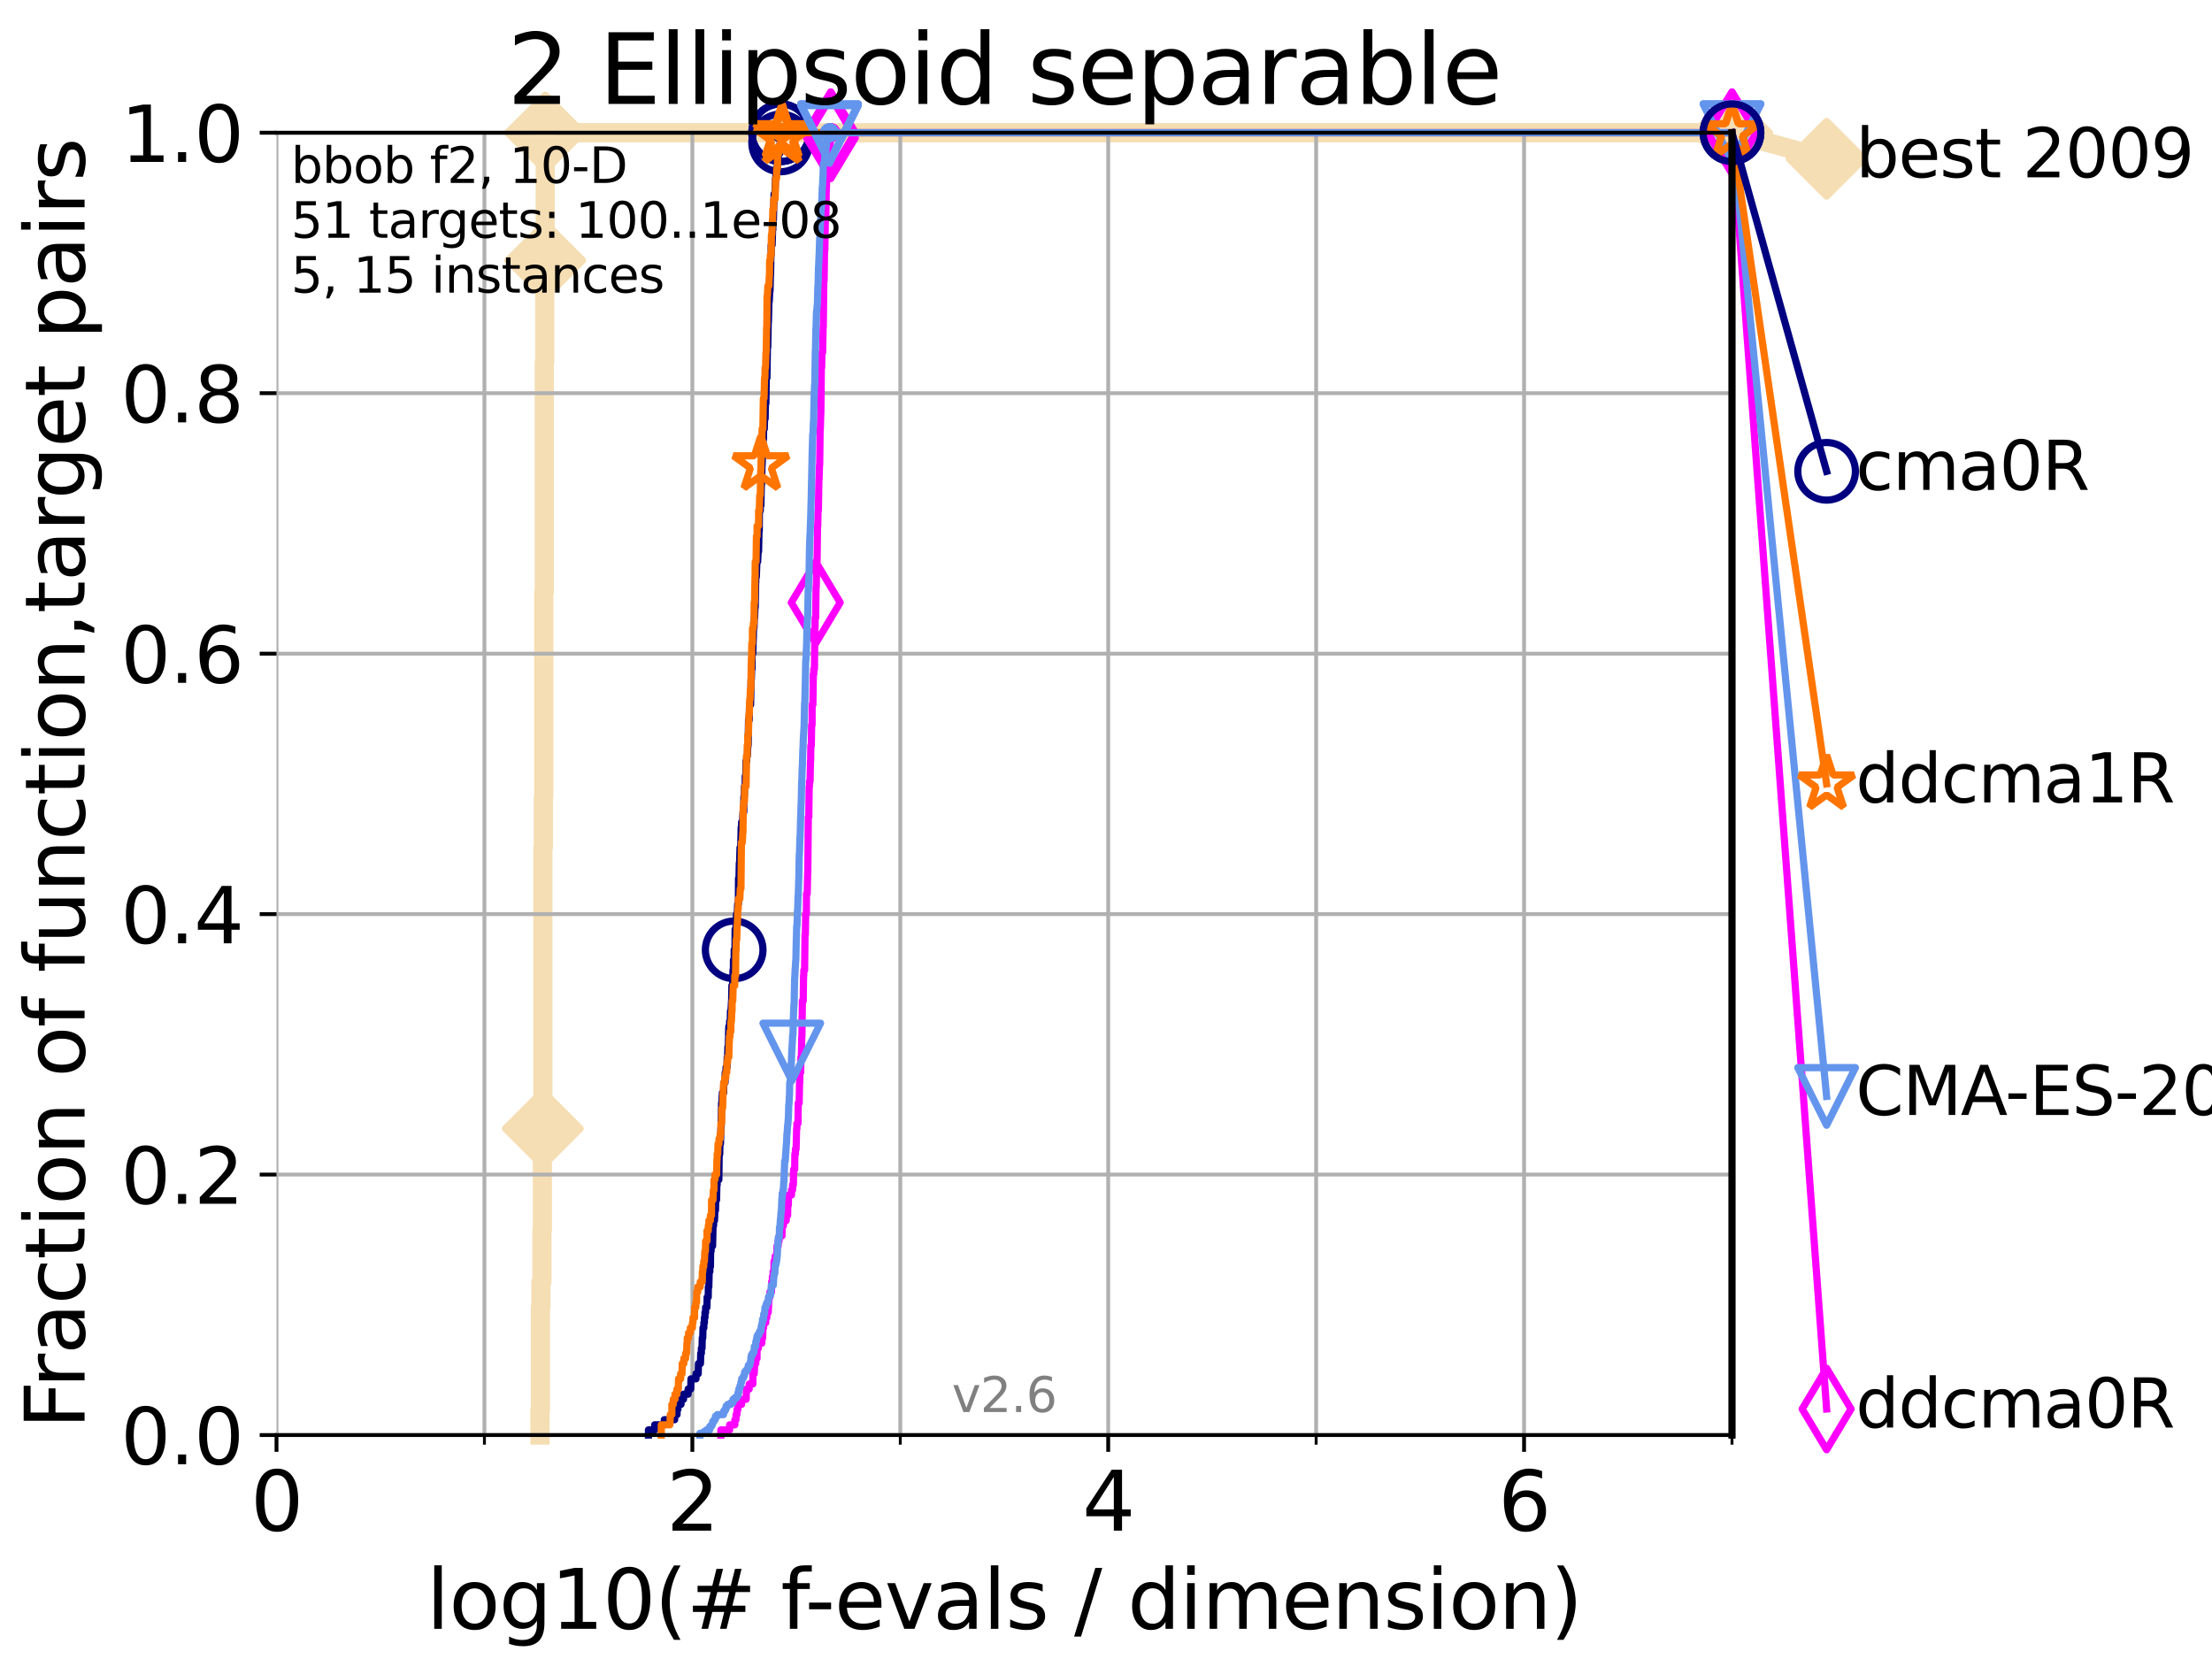<?xml version="1.0" encoding="utf-8" standalone="no"?>
<!DOCTYPE svg PUBLIC "-//W3C//DTD SVG 1.1//EN"
  "http://www.w3.org/Graphics/SVG/1.1/DTD/svg11.dtd">
<svg xmlns:xlink="http://www.w3.org/1999/xlink" width="460.8pt" height="345.6pt" viewBox="0 0 460.8 345.6" xmlns="http://www.w3.org/2000/svg" version="1.1">
 <defs>
  <style type="text/css">*{stroke-linejoin: round; stroke-linecap: butt}</style>
 </defs>
 <g id="figure_1">
  <g id="patch_1">
   <path d="M 0 345.6 
L 460.8 345.6 
L 460.8 0 
L 0 0 
z
" style="fill: #ffffff"/>
  </g>
  <g id="axes_1">
   <g id="patch_2">
    <path d="M 57.6 298.944 
L 360.806 298.944 
L 360.806 27.648 
L 57.6 27.648 
z
" style="fill: #ffffff"/>
   </g>
   <g id="line2d_1">
    <path d="M 112.488 298.944 
L 112.488 293.624 
L 112.589 293.624 
L 112.589 272.346 
L 112.69 272.346 
L 112.69 267.027 
L 112.89 267.027 
L 112.89 256.388 
L 112.989 256.388 
L 112.989 235.11 
L 113.088 235.11 
L 113.088 176.595 
L 113.186 176.595 
L 113.186 165.956 
L 113.284 165.956 
L 113.284 123.4 
L 113.381 123.4 
L 113.381 75.524 
L 113.478 75.524 
L 113.478 54.246 
L 113.574 54.246 
L 113.574 27.648 
L 360.806 27.648 
" style="fill: none; stroke: #f5deb3; stroke-width: 4; stroke-linecap: square"/>
   </g>
   <g id="line2d_2">
    <defs>
     <path id="m3c7ead5b60" d="M -0 7.778 
L 7.778 0 
L 0 -7.778 
L -7.778 -0 
z
" style="stroke: #f5deb3; stroke-width: 1.5; stroke-linejoin: miter"/>
    </defs>
    <g>
     <use xlink:href="#m3c7ead5b60" x="113.088" y="235.11" style="fill: #f5deb3; stroke: #f5deb3; stroke-width: 1.5; stroke-linejoin: miter"/>
     <use xlink:href="#m3c7ead5b60" x="113.574" y="54.246" style="fill: #f5deb3; stroke: #f5deb3; stroke-width: 1.5; stroke-linejoin: miter"/>
     <use xlink:href="#m3c7ead5b60" x="113.574" y="27.648" style="fill: #f5deb3; stroke: #f5deb3; stroke-width: 1.5; stroke-linejoin: miter"/>
     <use xlink:href="#m3c7ead5b60" x="113.574" y="27.648" style="fill: #f5deb3; stroke: #f5deb3; stroke-width: 1.5; stroke-linejoin: miter"/>
     <use xlink:href="#m3c7ead5b60" x="360.806" y="27.648" style="fill: #f5deb3; stroke: #f5deb3; stroke-width: 1.5; stroke-linejoin: miter"/>
    </g>
   </g>
   <g id="line2d_3">
    <path style="fill: none; stroke: #f5deb3; stroke-width: 4; stroke-linecap: square"/>
    <g/>
   </g>
   <g id="line2d_4">
    <path d="M 360.806 27.648 
L 380.515 33.074 
" style="fill: none; stroke: #f5deb3; stroke-width: 4; stroke-linecap: square"/>
    <g>
     <use xlink:href="#m3c7ead5b60" x="360.806" y="27.648" style="fill: #f5deb3; stroke: #f5deb3; stroke-width: 1.5; stroke-linejoin: miter"/>
     <use xlink:href="#m3c7ead5b60" x="380.515" y="33.074" style="fill: #f5deb3; stroke: #f5deb3; stroke-width: 1.5; stroke-linejoin: miter"/>
    </g>
   </g>
   <g id="matplotlib.axis_1">
    <g id="xtick_1">
     <g id="line2d_5">
      <path d="M 57.6 298.944 
L 57.6 27.648 
" clip-path="url(#pf8f969d3d6)" style="fill: none; stroke: #b0b0b0; stroke-width: 0.8; stroke-linecap: square"/>
     </g>
     <g id="line2d_6">
      <defs>
       <path id="ma7a79a0594" d="M 0 0 
L 0 3.5 
" style="stroke: #000000; stroke-width: 0.8"/>
      </defs>
      <g>
       <use xlink:href="#ma7a79a0594" x="57.6" y="298.944" style="stroke: #000000; stroke-width: 0.8"/>
      </g>
     </g>
     <g id="text_1">
      <!-- 0 -->
      <g transform="translate(52.192 318.861)scale(0.17 -0.17)">
       <defs>
        <path id="DejaVuSans-30" d="M 2034 4250 
Q 1547 4250 1301 3770 
Q 1056 3291 1056 2328 
Q 1056 1369 1301 889 
Q 1547 409 2034 409 
Q 2525 409 2770 889 
Q 3016 1369 3016 2328 
Q 3016 3291 2770 3770 
Q 2525 4250 2034 4250 
z
M 2034 4750 
Q 2819 4750 3233 4129 
Q 3647 3509 3647 2328 
Q 3647 1150 3233 529 
Q 2819 -91 2034 -91 
Q 1250 -91 836 529 
Q 422 1150 422 2328 
Q 422 3509 836 4129 
Q 1250 4750 2034 4750 
z
" transform="scale(0.016)"/>
       </defs>
       <use xlink:href="#DejaVuSans-30"/>
      </g>
     </g>
    </g>
    <g id="xtick_2">
     <g id="line2d_7">
      <path d="M 144.23 298.944 
L 144.23 27.648 
" clip-path="url(#pf8f969d3d6)" style="fill: none; stroke: #b0b0b0; stroke-width: 0.8; stroke-linecap: square"/>
     </g>
     <g id="line2d_8">
      <g>
       <use xlink:href="#ma7a79a0594" x="144.23" y="298.944" style="stroke: #000000; stroke-width: 0.8"/>
      </g>
     </g>
     <g id="text_2">
      <!-- 2 -->
      <g transform="translate(138.822 318.861)scale(0.17 -0.17)">
       <defs>
        <path id="DejaVuSans-32" d="M 1228 531 
L 3431 531 
L 3431 0 
L 469 0 
L 469 531 
Q 828 903 1448 1529 
Q 2069 2156 2228 2338 
Q 2531 2678 2651 2914 
Q 2772 3150 2772 3378 
Q 2772 3750 2511 3984 
Q 2250 4219 1831 4219 
Q 1534 4219 1204 4116 
Q 875 4013 500 3803 
L 500 4441 
Q 881 4594 1212 4672 
Q 1544 4750 1819 4750 
Q 2544 4750 2975 4387 
Q 3406 4025 3406 3419 
Q 3406 3131 3298 2873 
Q 3191 2616 2906 2266 
Q 2828 2175 2409 1742 
Q 1991 1309 1228 531 
z
" transform="scale(0.016)"/>
       </defs>
       <use xlink:href="#DejaVuSans-32"/>
      </g>
     </g>
    </g>
    <g id="xtick_3">
     <g id="line2d_9">
      <path d="M 230.861 298.944 
L 230.861 27.648 
" clip-path="url(#pf8f969d3d6)" style="fill: none; stroke: #b0b0b0; stroke-width: 0.8; stroke-linecap: square"/>
     </g>
     <g id="line2d_10">
      <g>
       <use xlink:href="#ma7a79a0594" x="230.861" y="298.944" style="stroke: #000000; stroke-width: 0.8"/>
      </g>
     </g>
     <g id="text_3">
      <!-- 4 -->
      <g transform="translate(225.453 318.861)scale(0.17 -0.17)">
       <defs>
        <path id="DejaVuSans-34" d="M 2419 4116 
L 825 1625 
L 2419 1625 
L 2419 4116 
z
M 2253 4666 
L 3047 4666 
L 3047 1625 
L 3713 1625 
L 3713 1100 
L 3047 1100 
L 3047 0 
L 2419 0 
L 2419 1100 
L 313 1100 
L 313 1709 
L 2253 4666 
z
" transform="scale(0.016)"/>
       </defs>
       <use xlink:href="#DejaVuSans-34"/>
      </g>
     </g>
    </g>
    <g id="xtick_4">
     <g id="line2d_11">
      <path d="M 317.491 298.944 
L 317.491 27.648 
" clip-path="url(#pf8f969d3d6)" style="fill: none; stroke: #b0b0b0; stroke-width: 0.8; stroke-linecap: square"/>
     </g>
     <g id="line2d_12">
      <g>
       <use xlink:href="#ma7a79a0594" x="317.491" y="298.944" style="stroke: #000000; stroke-width: 0.8"/>
      </g>
     </g>
     <g id="text_4">
      <!-- 6 -->
      <g transform="translate(312.083 318.861)scale(0.17 -0.17)">
       <defs>
        <path id="DejaVuSans-36" d="M 2113 2584 
Q 1688 2584 1439 2293 
Q 1191 2003 1191 1497 
Q 1191 994 1439 701 
Q 1688 409 2113 409 
Q 2538 409 2786 701 
Q 3034 994 3034 1497 
Q 3034 2003 2786 2293 
Q 2538 2584 2113 2584 
z
M 3366 4563 
L 3366 3988 
Q 3128 4100 2886 4159 
Q 2644 4219 2406 4219 
Q 1781 4219 1451 3797 
Q 1122 3375 1075 2522 
Q 1259 2794 1537 2939 
Q 1816 3084 2150 3084 
Q 2853 3084 3261 2657 
Q 3669 2231 3669 1497 
Q 3669 778 3244 343 
Q 2819 -91 2113 -91 
Q 1303 -91 875 529 
Q 447 1150 447 2328 
Q 447 3434 972 4092 
Q 1497 4750 2381 4750 
Q 2619 4750 2861 4703 
Q 3103 4656 3366 4563 
z
" transform="scale(0.016)"/>
       </defs>
       <use xlink:href="#DejaVuSans-36"/>
      </g>
     </g>
    </g>
    <g id="xtick_5">
     <g id="line2d_13">
      <path d="M 100.915 298.944 
L 100.915 27.648 
" clip-path="url(#pf8f969d3d6)" style="fill: none; stroke: #b0b0b0; stroke-width: 0.8; stroke-linecap: square"/>
     </g>
     <g id="line2d_14">
      <defs>
       <path id="m4f3c8129a7" d="M 0 0 
L 0 2 
" style="stroke: #000000; stroke-width: 0.6"/>
      </defs>
      <g>
       <use xlink:href="#m4f3c8129a7" x="100.915" y="298.944" style="stroke: #000000; stroke-width: 0.6"/>
      </g>
     </g>
    </g>
    <g id="xtick_6">
     <g id="line2d_15">
      <path d="M 187.546 298.944 
L 187.546 27.648 
" clip-path="url(#pf8f969d3d6)" style="fill: none; stroke: #b0b0b0; stroke-width: 0.8; stroke-linecap: square"/>
     </g>
     <g id="line2d_16">
      <g>
       <use xlink:href="#m4f3c8129a7" x="187.546" y="298.944" style="stroke: #000000; stroke-width: 0.6"/>
      </g>
     </g>
    </g>
    <g id="xtick_7">
     <g id="line2d_17">
      <path d="M 274.176 298.944 
L 274.176 27.648 
" clip-path="url(#pf8f969d3d6)" style="fill: none; stroke: #b0b0b0; stroke-width: 0.8; stroke-linecap: square"/>
     </g>
     <g id="line2d_18">
      <g>
       <use xlink:href="#m4f3c8129a7" x="274.176" y="298.944" style="stroke: #000000; stroke-width: 0.6"/>
      </g>
     </g>
    </g>
    <g id="xtick_8">
     <g id="line2d_19">
      <path d="M 360.806 298.944 
L 360.806 27.648 
" clip-path="url(#pf8f969d3d6)" style="fill: none; stroke: #b0b0b0; stroke-width: 0.8; stroke-linecap: square"/>
     </g>
     <g id="line2d_20">
      <g>
       <use xlink:href="#m4f3c8129a7" x="360.806" y="298.944" style="stroke: #000000; stroke-width: 0.6"/>
      </g>
     </g>
    </g>
    <g id="text_5">
     <!-- log10(# f-evals / dimension) -->
     <g transform="translate(88.823 339.314)scale(0.17 -0.17)">
      <defs>
       <path id="DejaVuSans-6c" d="M 603 4863 
L 1178 4863 
L 1178 0 
L 603 0 
L 603 4863 
z
" transform="scale(0.016)"/>
       <path id="DejaVuSans-6f" d="M 1959 3097 
Q 1497 3097 1228 2736 
Q 959 2375 959 1747 
Q 959 1119 1226 758 
Q 1494 397 1959 397 
Q 2419 397 2687 759 
Q 2956 1122 2956 1747 
Q 2956 2369 2687 2733 
Q 2419 3097 1959 3097 
z
M 1959 3584 
Q 2709 3584 3137 3096 
Q 3566 2609 3566 1747 
Q 3566 888 3137 398 
Q 2709 -91 1959 -91 
Q 1206 -91 779 398 
Q 353 888 353 1747 
Q 353 2609 779 3096 
Q 1206 3584 1959 3584 
z
" transform="scale(0.016)"/>
       <path id="DejaVuSans-67" d="M 2906 1791 
Q 2906 2416 2648 2759 
Q 2391 3103 1925 3103 
Q 1463 3103 1205 2759 
Q 947 2416 947 1791 
Q 947 1169 1205 825 
Q 1463 481 1925 481 
Q 2391 481 2648 825 
Q 2906 1169 2906 1791 
z
M 3481 434 
Q 3481 -459 3084 -895 
Q 2688 -1331 1869 -1331 
Q 1566 -1331 1297 -1286 
Q 1028 -1241 775 -1147 
L 775 -588 
Q 1028 -725 1275 -790 
Q 1522 -856 1778 -856 
Q 2344 -856 2625 -561 
Q 2906 -266 2906 331 
L 2906 616 
Q 2728 306 2450 153 
Q 2172 0 1784 0 
Q 1141 0 747 490 
Q 353 981 353 1791 
Q 353 2603 747 3093 
Q 1141 3584 1784 3584 
Q 2172 3584 2450 3431 
Q 2728 3278 2906 2969 
L 2906 3500 
L 3481 3500 
L 3481 434 
z
" transform="scale(0.016)"/>
       <path id="DejaVuSans-31" d="M 794 531 
L 1825 531 
L 1825 4091 
L 703 3866 
L 703 4441 
L 1819 4666 
L 2450 4666 
L 2450 531 
L 3481 531 
L 3481 0 
L 794 0 
L 794 531 
z
" transform="scale(0.016)"/>
       <path id="DejaVuSans-28" d="M 1984 4856 
Q 1566 4138 1362 3434 
Q 1159 2731 1159 2009 
Q 1159 1288 1364 580 
Q 1569 -128 1984 -844 
L 1484 -844 
Q 1016 -109 783 600 
Q 550 1309 550 2009 
Q 550 2706 781 3412 
Q 1013 4119 1484 4856 
L 1984 4856 
z
" transform="scale(0.016)"/>
       <path id="DejaVuSans-23" d="M 3272 2816 
L 2363 2816 
L 2100 1772 
L 3016 1772 
L 3272 2816 
z
M 2803 4594 
L 2478 3297 
L 3391 3297 
L 3719 4594 
L 4219 4594 
L 3897 3297 
L 4872 3297 
L 4872 2816 
L 3775 2816 
L 3519 1772 
L 4513 1772 
L 4513 1294 
L 3397 1294 
L 3072 0 
L 2572 0 
L 2894 1294 
L 1978 1294 
L 1656 0 
L 1153 0 
L 1478 1294 
L 494 1294 
L 494 1772 
L 1594 1772 
L 1856 2816 
L 850 2816 
L 850 3297 
L 1978 3297 
L 2297 4594 
L 2803 4594 
z
" transform="scale(0.016)"/>
       <path id="DejaVuSans-20" transform="scale(0.016)"/>
       <path id="DejaVuSans-66" d="M 2375 4863 
L 2375 4384 
L 1825 4384 
Q 1516 4384 1395 4259 
Q 1275 4134 1275 3809 
L 1275 3500 
L 2222 3500 
L 2222 3053 
L 1275 3053 
L 1275 0 
L 697 0 
L 697 3053 
L 147 3053 
L 147 3500 
L 697 3500 
L 697 3744 
Q 697 4328 969 4595 
Q 1241 4863 1831 4863 
L 2375 4863 
z
" transform="scale(0.016)"/>
       <path id="DejaVuSans-2d" d="M 313 2009 
L 1997 2009 
L 1997 1497 
L 313 1497 
L 313 2009 
z
" transform="scale(0.016)"/>
       <path id="DejaVuSans-65" d="M 3597 1894 
L 3597 1613 
L 953 1613 
Q 991 1019 1311 708 
Q 1631 397 2203 397 
Q 2534 397 2845 478 
Q 3156 559 3463 722 
L 3463 178 
Q 3153 47 2828 -22 
Q 2503 -91 2169 -91 
Q 1331 -91 842 396 
Q 353 884 353 1716 
Q 353 2575 817 3079 
Q 1281 3584 2069 3584 
Q 2775 3584 3186 3129 
Q 3597 2675 3597 1894 
z
M 3022 2063 
Q 3016 2534 2758 2815 
Q 2500 3097 2075 3097 
Q 1594 3097 1305 2825 
Q 1016 2553 972 2059 
L 3022 2063 
z
" transform="scale(0.016)"/>
       <path id="DejaVuSans-76" d="M 191 3500 
L 800 3500 
L 1894 563 
L 2988 3500 
L 3597 3500 
L 2284 0 
L 1503 0 
L 191 3500 
z
" transform="scale(0.016)"/>
       <path id="DejaVuSans-61" d="M 2194 1759 
Q 1497 1759 1228 1600 
Q 959 1441 959 1056 
Q 959 750 1161 570 
Q 1363 391 1709 391 
Q 2188 391 2477 730 
Q 2766 1069 2766 1631 
L 2766 1759 
L 2194 1759 
z
M 3341 1997 
L 3341 0 
L 2766 0 
L 2766 531 
Q 2569 213 2275 61 
Q 1981 -91 1556 -91 
Q 1019 -91 701 211 
Q 384 513 384 1019 
Q 384 1609 779 1909 
Q 1175 2209 1959 2209 
L 2766 2209 
L 2766 2266 
Q 2766 2663 2505 2880 
Q 2244 3097 1772 3097 
Q 1472 3097 1187 3025 
Q 903 2953 641 2809 
L 641 3341 
Q 956 3463 1253 3523 
Q 1550 3584 1831 3584 
Q 2591 3584 2966 3190 
Q 3341 2797 3341 1997 
z
" transform="scale(0.016)"/>
       <path id="DejaVuSans-73" d="M 2834 3397 
L 2834 2853 
Q 2591 2978 2328 3040 
Q 2066 3103 1784 3103 
Q 1356 3103 1142 2972 
Q 928 2841 928 2578 
Q 928 2378 1081 2264 
Q 1234 2150 1697 2047 
L 1894 2003 
Q 2506 1872 2764 1633 
Q 3022 1394 3022 966 
Q 3022 478 2636 193 
Q 2250 -91 1575 -91 
Q 1294 -91 989 -36 
Q 684 19 347 128 
L 347 722 
Q 666 556 975 473 
Q 1284 391 1588 391 
Q 1994 391 2212 530 
Q 2431 669 2431 922 
Q 2431 1156 2273 1281 
Q 2116 1406 1581 1522 
L 1381 1569 
Q 847 1681 609 1914 
Q 372 2147 372 2553 
Q 372 3047 722 3315 
Q 1072 3584 1716 3584 
Q 2034 3584 2315 3537 
Q 2597 3491 2834 3397 
z
" transform="scale(0.016)"/>
       <path id="DejaVuSans-2f" d="M 1625 4666 
L 2156 4666 
L 531 -594 
L 0 -594 
L 1625 4666 
z
" transform="scale(0.016)"/>
       <path id="DejaVuSans-64" d="M 2906 2969 
L 2906 4863 
L 3481 4863 
L 3481 0 
L 2906 0 
L 2906 525 
Q 2725 213 2448 61 
Q 2172 -91 1784 -91 
Q 1150 -91 751 415 
Q 353 922 353 1747 
Q 353 2572 751 3078 
Q 1150 3584 1784 3584 
Q 2172 3584 2448 3432 
Q 2725 3281 2906 2969 
z
M 947 1747 
Q 947 1113 1208 752 
Q 1469 391 1925 391 
Q 2381 391 2643 752 
Q 2906 1113 2906 1747 
Q 2906 2381 2643 2742 
Q 2381 3103 1925 3103 
Q 1469 3103 1208 2742 
Q 947 2381 947 1747 
z
" transform="scale(0.016)"/>
       <path id="DejaVuSans-69" d="M 603 3500 
L 1178 3500 
L 1178 0 
L 603 0 
L 603 3500 
z
M 603 4863 
L 1178 4863 
L 1178 4134 
L 603 4134 
L 603 4863 
z
" transform="scale(0.016)"/>
       <path id="DejaVuSans-6d" d="M 3328 2828 
Q 3544 3216 3844 3400 
Q 4144 3584 4550 3584 
Q 5097 3584 5394 3201 
Q 5691 2819 5691 2113 
L 5691 0 
L 5113 0 
L 5113 2094 
Q 5113 2597 4934 2840 
Q 4756 3084 4391 3084 
Q 3944 3084 3684 2787 
Q 3425 2491 3425 1978 
L 3425 0 
L 2847 0 
L 2847 2094 
Q 2847 2600 2669 2842 
Q 2491 3084 2119 3084 
Q 1678 3084 1418 2786 
Q 1159 2488 1159 1978 
L 1159 0 
L 581 0 
L 581 3500 
L 1159 3500 
L 1159 2956 
Q 1356 3278 1631 3431 
Q 1906 3584 2284 3584 
Q 2666 3584 2933 3390 
Q 3200 3197 3328 2828 
z
" transform="scale(0.016)"/>
       <path id="DejaVuSans-6e" d="M 3513 2113 
L 3513 0 
L 2938 0 
L 2938 2094 
Q 2938 2591 2744 2837 
Q 2550 3084 2163 3084 
Q 1697 3084 1428 2787 
Q 1159 2491 1159 1978 
L 1159 0 
L 581 0 
L 581 3500 
L 1159 3500 
L 1159 2956 
Q 1366 3272 1645 3428 
Q 1925 3584 2291 3584 
Q 2894 3584 3203 3211 
Q 3513 2838 3513 2113 
z
" transform="scale(0.016)"/>
       <path id="DejaVuSans-29" d="M 513 4856 
L 1013 4856 
Q 1481 4119 1714 3412 
Q 1947 2706 1947 2009 
Q 1947 1309 1714 600 
Q 1481 -109 1013 -844 
L 513 -844 
Q 928 -128 1133 580 
Q 1338 1288 1338 2009 
Q 1338 2731 1133 3434 
Q 928 4138 513 4856 
z
" transform="scale(0.016)"/>
      </defs>
      <use xlink:href="#DejaVuSans-6c"/>
      <use xlink:href="#DejaVuSans-6f" x="27.783"/>
      <use xlink:href="#DejaVuSans-67" x="88.965"/>
      <use xlink:href="#DejaVuSans-31" x="152.441"/>
      <use xlink:href="#DejaVuSans-30" x="216.064"/>
      <use xlink:href="#DejaVuSans-28" x="279.688"/>
      <use xlink:href="#DejaVuSans-23" x="318.701"/>
      <use xlink:href="#DejaVuSans-20" x="402.49"/>
      <use xlink:href="#DejaVuSans-66" x="434.277"/>
      <use xlink:href="#DejaVuSans-2d" x="463.982"/>
      <use xlink:href="#DejaVuSans-65" x="500.066"/>
      <use xlink:href="#DejaVuSans-76" x="561.59"/>
      <use xlink:href="#DejaVuSans-61" x="620.77"/>
      <use xlink:href="#DejaVuSans-6c" x="682.049"/>
      <use xlink:href="#DejaVuSans-73" x="709.832"/>
      <use xlink:href="#DejaVuSans-20" x="761.932"/>
      <use xlink:href="#DejaVuSans-2f" x="793.719"/>
      <use xlink:href="#DejaVuSans-20" x="827.41"/>
      <use xlink:href="#DejaVuSans-64" x="859.197"/>
      <use xlink:href="#DejaVuSans-69" x="922.674"/>
      <use xlink:href="#DejaVuSans-6d" x="950.457"/>
      <use xlink:href="#DejaVuSans-65" x="1047.869"/>
      <use xlink:href="#DejaVuSans-6e" x="1109.393"/>
      <use xlink:href="#DejaVuSans-73" x="1172.771"/>
      <use xlink:href="#DejaVuSans-69" x="1224.871"/>
      <use xlink:href="#DejaVuSans-6f" x="1252.654"/>
      <use xlink:href="#DejaVuSans-6e" x="1313.836"/>
      <use xlink:href="#DejaVuSans-29" x="1377.215"/>
     </g>
    </g>
   </g>
   <g id="matplotlib.axis_2">
    <g id="ytick_1">
     <g id="line2d_21">
      <path d="M 57.6 298.944 
L 360.806 298.944 
" clip-path="url(#pf8f969d3d6)" style="fill: none; stroke: #b0b0b0; stroke-width: 0.8; stroke-linecap: square"/>
     </g>
     <g id="line2d_22">
      <defs>
       <path id="mfc38b09a2f" d="M 0 0 
L -3.5 0 
" style="stroke: #000000; stroke-width: 0.8"/>
      </defs>
      <g>
       <use xlink:href="#mfc38b09a2f" x="57.6" y="298.944" style="stroke: #000000; stroke-width: 0.8"/>
      </g>
     </g>
     <g id="text_6">
      <!-- 0.0 -->
      <g transform="translate(25.155 305.023)scale(0.16 -0.16)">
       <defs>
        <path id="DejaVuSans-2e" d="M 684 794 
L 1344 794 
L 1344 0 
L 684 0 
L 684 794 
z
" transform="scale(0.016)"/>
       </defs>
       <use xlink:href="#DejaVuSans-30"/>
       <use xlink:href="#DejaVuSans-2e" x="63.623"/>
       <use xlink:href="#DejaVuSans-30" x="95.41"/>
      </g>
     </g>
    </g>
    <g id="ytick_2">
     <g id="line2d_23">
      <path d="M 57.6 244.685 
L 360.806 244.685 
" clip-path="url(#pf8f969d3d6)" style="fill: none; stroke: #b0b0b0; stroke-width: 0.8; stroke-linecap: square"/>
     </g>
     <g id="line2d_24">
      <g>
       <use xlink:href="#mfc38b09a2f" x="57.6" y="244.685" style="stroke: #000000; stroke-width: 0.8"/>
      </g>
     </g>
     <g id="text_7">
      <!-- 0.2 -->
      <g transform="translate(25.155 250.764)scale(0.16 -0.16)">
       <use xlink:href="#DejaVuSans-30"/>
       <use xlink:href="#DejaVuSans-2e" x="63.623"/>
       <use xlink:href="#DejaVuSans-32" x="95.41"/>
      </g>
     </g>
    </g>
    <g id="ytick_3">
     <g id="line2d_25">
      <path d="M 57.6 190.426 
L 360.806 190.426 
" clip-path="url(#pf8f969d3d6)" style="fill: none; stroke: #b0b0b0; stroke-width: 0.8; stroke-linecap: square"/>
     </g>
     <g id="line2d_26">
      <g>
       <use xlink:href="#mfc38b09a2f" x="57.6" y="190.426" style="stroke: #000000; stroke-width: 0.8"/>
      </g>
     </g>
     <g id="text_8">
      <!-- 0.4 -->
      <g transform="translate(25.155 196.504)scale(0.16 -0.16)">
       <use xlink:href="#DejaVuSans-30"/>
       <use xlink:href="#DejaVuSans-2e" x="63.623"/>
       <use xlink:href="#DejaVuSans-34" x="95.41"/>
      </g>
     </g>
    </g>
    <g id="ytick_4">
     <g id="line2d_27">
      <path d="M 57.6 136.166 
L 360.806 136.166 
" clip-path="url(#pf8f969d3d6)" style="fill: none; stroke: #b0b0b0; stroke-width: 0.8; stroke-linecap: square"/>
     </g>
     <g id="line2d_28">
      <g>
       <use xlink:href="#mfc38b09a2f" x="57.6" y="136.166" style="stroke: #000000; stroke-width: 0.8"/>
      </g>
     </g>
     <g id="text_9">
      <!-- 0.6 -->
      <g transform="translate(25.155 142.245)scale(0.16 -0.16)">
       <use xlink:href="#DejaVuSans-30"/>
       <use xlink:href="#DejaVuSans-2e" x="63.623"/>
       <use xlink:href="#DejaVuSans-36" x="95.41"/>
      </g>
     </g>
    </g>
    <g id="ytick_5">
     <g id="line2d_29">
      <path d="M 57.6 81.907 
L 360.806 81.907 
" clip-path="url(#pf8f969d3d6)" style="fill: none; stroke: #b0b0b0; stroke-width: 0.8; stroke-linecap: square"/>
     </g>
     <g id="line2d_30">
      <g>
       <use xlink:href="#mfc38b09a2f" x="57.6" y="81.907" style="stroke: #000000; stroke-width: 0.8"/>
      </g>
     </g>
     <g id="text_10">
      <!-- 0.8 -->
      <g transform="translate(25.155 87.986)scale(0.16 -0.16)">
       <defs>
        <path id="DejaVuSans-38" d="M 2034 2216 
Q 1584 2216 1326 1975 
Q 1069 1734 1069 1313 
Q 1069 891 1326 650 
Q 1584 409 2034 409 
Q 2484 409 2743 651 
Q 3003 894 3003 1313 
Q 3003 1734 2745 1975 
Q 2488 2216 2034 2216 
z
M 1403 2484 
Q 997 2584 770 2862 
Q 544 3141 544 3541 
Q 544 4100 942 4425 
Q 1341 4750 2034 4750 
Q 2731 4750 3128 4425 
Q 3525 4100 3525 3541 
Q 3525 3141 3298 2862 
Q 3072 2584 2669 2484 
Q 3125 2378 3379 2068 
Q 3634 1759 3634 1313 
Q 3634 634 3220 271 
Q 2806 -91 2034 -91 
Q 1263 -91 848 271 
Q 434 634 434 1313 
Q 434 1759 690 2068 
Q 947 2378 1403 2484 
z
M 1172 3481 
Q 1172 3119 1398 2916 
Q 1625 2713 2034 2713 
Q 2441 2713 2670 2916 
Q 2900 3119 2900 3481 
Q 2900 3844 2670 4047 
Q 2441 4250 2034 4250 
Q 1625 4250 1398 4047 
Q 1172 3844 1172 3481 
z
" transform="scale(0.016)"/>
       </defs>
       <use xlink:href="#DejaVuSans-30"/>
       <use xlink:href="#DejaVuSans-2e" x="63.623"/>
       <use xlink:href="#DejaVuSans-38" x="95.41"/>
      </g>
     </g>
    </g>
    <g id="ytick_6">
     <g id="line2d_31">
      <path d="M 57.6 27.648 
L 360.806 27.648 
" clip-path="url(#pf8f969d3d6)" style="fill: none; stroke: #b0b0b0; stroke-width: 0.8; stroke-linecap: square"/>
     </g>
     <g id="line2d_32">
      <g>
       <use xlink:href="#mfc38b09a2f" x="57.6" y="27.648" style="stroke: #000000; stroke-width: 0.8"/>
      </g>
     </g>
     <g id="text_11">
      <!-- 1.0 -->
      <g transform="translate(25.155 33.727)scale(0.16 -0.16)">
       <use xlink:href="#DejaVuSans-31"/>
       <use xlink:href="#DejaVuSans-2e" x="63.623"/>
       <use xlink:href="#DejaVuSans-30" x="95.41"/>
      </g>
     </g>
    </g>
    <g id="text_12">
     <!-- Fraction of function,target pairs -->
     <g transform="translate(17.62 297.681)rotate(-90)scale(0.17 -0.17)">
      <defs>
       <path id="DejaVuSans-46" d="M 628 4666 
L 3309 4666 
L 3309 4134 
L 1259 4134 
L 1259 2759 
L 3109 2759 
L 3109 2228 
L 1259 2228 
L 1259 0 
L 628 0 
L 628 4666 
z
" transform="scale(0.016)"/>
       <path id="DejaVuSans-72" d="M 2631 2963 
Q 2534 3019 2420 3045 
Q 2306 3072 2169 3072 
Q 1681 3072 1420 2755 
Q 1159 2438 1159 1844 
L 1159 0 
L 581 0 
L 581 3500 
L 1159 3500 
L 1159 2956 
Q 1341 3275 1631 3429 
Q 1922 3584 2338 3584 
Q 2397 3584 2469 3576 
Q 2541 3569 2628 3553 
L 2631 2963 
z
" transform="scale(0.016)"/>
       <path id="DejaVuSans-63" d="M 3122 3366 
L 3122 2828 
Q 2878 2963 2633 3030 
Q 2388 3097 2138 3097 
Q 1578 3097 1268 2742 
Q 959 2388 959 1747 
Q 959 1106 1268 751 
Q 1578 397 2138 397 
Q 2388 397 2633 464 
Q 2878 531 3122 666 
L 3122 134 
Q 2881 22 2623 -34 
Q 2366 -91 2075 -91 
Q 1284 -91 818 406 
Q 353 903 353 1747 
Q 353 2603 823 3093 
Q 1294 3584 2113 3584 
Q 2378 3584 2631 3529 
Q 2884 3475 3122 3366 
z
" transform="scale(0.016)"/>
       <path id="DejaVuSans-74" d="M 1172 4494 
L 1172 3500 
L 2356 3500 
L 2356 3053 
L 1172 3053 
L 1172 1153 
Q 1172 725 1289 603 
Q 1406 481 1766 481 
L 2356 481 
L 2356 0 
L 1766 0 
Q 1100 0 847 248 
Q 594 497 594 1153 
L 594 3053 
L 172 3053 
L 172 3500 
L 594 3500 
L 594 4494 
L 1172 4494 
z
" transform="scale(0.016)"/>
       <path id="DejaVuSans-75" d="M 544 1381 
L 544 3500 
L 1119 3500 
L 1119 1403 
Q 1119 906 1312 657 
Q 1506 409 1894 409 
Q 2359 409 2629 706 
Q 2900 1003 2900 1516 
L 2900 3500 
L 3475 3500 
L 3475 0 
L 2900 0 
L 2900 538 
Q 2691 219 2414 64 
Q 2138 -91 1772 -91 
Q 1169 -91 856 284 
Q 544 659 544 1381 
z
M 1991 3584 
L 1991 3584 
z
" transform="scale(0.016)"/>
       <path id="DejaVuSans-2c" d="M 750 794 
L 1409 794 
L 1409 256 
L 897 -744 
L 494 -744 
L 750 256 
L 750 794 
z
" transform="scale(0.016)"/>
       <path id="DejaVuSans-70" d="M 1159 525 
L 1159 -1331 
L 581 -1331 
L 581 3500 
L 1159 3500 
L 1159 2969 
Q 1341 3281 1617 3432 
Q 1894 3584 2278 3584 
Q 2916 3584 3314 3078 
Q 3713 2572 3713 1747 
Q 3713 922 3314 415 
Q 2916 -91 2278 -91 
Q 1894 -91 1617 61 
Q 1341 213 1159 525 
z
M 3116 1747 
Q 3116 2381 2855 2742 
Q 2594 3103 2138 3103 
Q 1681 3103 1420 2742 
Q 1159 2381 1159 1747 
Q 1159 1113 1420 752 
Q 1681 391 2138 391 
Q 2594 391 2855 752 
Q 3116 1113 3116 1747 
z
" transform="scale(0.016)"/>
      </defs>
      <use xlink:href="#DejaVuSans-46"/>
      <use xlink:href="#DejaVuSans-72" x="50.27"/>
      <use xlink:href="#DejaVuSans-61" x="91.383"/>
      <use xlink:href="#DejaVuSans-63" x="152.662"/>
      <use xlink:href="#DejaVuSans-74" x="207.643"/>
      <use xlink:href="#DejaVuSans-69" x="246.852"/>
      <use xlink:href="#DejaVuSans-6f" x="274.635"/>
      <use xlink:href="#DejaVuSans-6e" x="335.816"/>
      <use xlink:href="#DejaVuSans-20" x="399.195"/>
      <use xlink:href="#DejaVuSans-6f" x="430.982"/>
      <use xlink:href="#DejaVuSans-66" x="492.164"/>
      <use xlink:href="#DejaVuSans-20" x="527.369"/>
      <use xlink:href="#DejaVuSans-66" x="559.156"/>
      <use xlink:href="#DejaVuSans-75" x="594.361"/>
      <use xlink:href="#DejaVuSans-6e" x="657.74"/>
      <use xlink:href="#DejaVuSans-63" x="721.119"/>
      <use xlink:href="#DejaVuSans-74" x="776.1"/>
      <use xlink:href="#DejaVuSans-69" x="815.309"/>
      <use xlink:href="#DejaVuSans-6f" x="843.092"/>
      <use xlink:href="#DejaVuSans-6e" x="904.273"/>
      <use xlink:href="#DejaVuSans-2c" x="967.652"/>
      <use xlink:href="#DejaVuSans-74" x="999.439"/>
      <use xlink:href="#DejaVuSans-61" x="1038.648"/>
      <use xlink:href="#DejaVuSans-72" x="1099.928"/>
      <use xlink:href="#DejaVuSans-67" x="1139.291"/>
      <use xlink:href="#DejaVuSans-65" x="1202.768"/>
      <use xlink:href="#DejaVuSans-74" x="1264.291"/>
      <use xlink:href="#DejaVuSans-20" x="1303.5"/>
      <use xlink:href="#DejaVuSans-70" x="1335.287"/>
      <use xlink:href="#DejaVuSans-61" x="1398.764"/>
      <use xlink:href="#DejaVuSans-69" x="1460.043"/>
      <use xlink:href="#DejaVuSans-72" x="1487.826"/>
      <use xlink:href="#DejaVuSans-73" x="1528.939"/>
     </g>
    </g>
   </g>
   <g id="line2d_33">
    <defs>
     <path id="mcb57cde8d3" d="M 0 1.5 
C 0.398 1.5 0.779 1.342 1.061 1.061 
C 1.342 0.779 1.5 0.398 1.5 0 
C 1.5 -0.398 1.342 -0.779 1.061 -1.061 
C 0.779 -1.342 0.398 -1.5 0 -1.5 
C -0.398 -1.5 -0.779 -1.342 -1.061 -1.061 
C -1.342 -0.779 -1.5 -0.398 -1.5 0 
C -1.5 0.398 -1.342 0.779 -1.061 1.061 
C -0.779 1.342 -0.398 1.5 0 1.5 
z
" style="stroke: #f5deb3"/>
    </defs>
    <g>
     <use xlink:href="#mcb57cde8d3" x="113.574" y="27.648" style="fill: #f5deb3; stroke: #f5deb3"/>
     <use xlink:href="#mcb57cde8d3" x="113.574" y="27.648" style="fill: #f5deb3; stroke: #f5deb3"/>
    </g>
   </g>
   <g id="line2d_34">
    <defs>
     <path id="m734865c0ee" d="M 0 1.5 
C 0.398 1.5 0.779 1.342 1.061 1.061 
C 1.342 0.779 1.5 0.398 1.5 0 
C 1.5 -0.398 1.342 -0.779 1.061 -1.061 
C 0.779 -1.342 0.398 -1.5 0 -1.5 
C -0.398 -1.5 -0.779 -1.342 -1.061 -1.061 
C -1.342 -0.779 -1.5 -0.398 -1.5 0 
C -1.5 0.398 -1.342 0.779 -1.061 1.061 
C -0.779 1.342 -0.398 1.5 0 1.5 
z
" style="stroke: #000080"/>
    </defs>
    <g>
     <use xlink:href="#m734865c0ee" x="162.62" y="27.648" style="fill: #000080; stroke: #000080"/>
     <use xlink:href="#m734865c0ee" x="162.62" y="27.648" style="fill: #000080; stroke: #000080"/>
    </g>
   </g>
   <g id="line2d_35">
    <path d="M 135.085 298.944 
L 135.085 297.88 
L 136.385 297.88 
L 136.385 296.816 
L 138.387 296.816 
L 138.387 295.752 
L 140.543 295.752 
L 140.543 294.688 
L 141.04 294.688 
L 141.04 293.624 
L 141.217 293.624 
L 141.217 292.561 
L 141.868 292.561 
L 141.868 291.497 
L 142.394 291.497 
L 142.394 290.433 
L 143.345 290.433 
L 143.345 289.369 
L 143.889 289.369 
L 143.946 287.241 
L 144.986 287.241 
L 144.986 286.177 
L 145.45 286.177 
L 145.503 284.049 
L 145.92 284.049 
L 145.972 281.922 
L 146.109 281.922 
L 146.109 280.858 
L 146.244 280.858 
L 146.295 278.73 
L 146.396 278.73 
L 146.446 276.602 
L 146.629 276.602 
L 146.629 275.538 
L 146.745 275.538 
L 146.745 274.474 
L 146.86 274.474 
L 146.86 273.41 
L 146.99 273.41 
L 146.99 272.346 
L 147.264 272.346 
L 147.312 270.219 
L 147.534 270.219 
L 147.566 268.091 
L 147.66 268.091 
L 147.738 264.899 
L 147.878 264.899 
L 147.878 263.835 
L 148.002 263.835 
L 148.033 260.643 
L 148.14 260.643 
L 148.14 259.579 
L 148.443 259.579 
L 148.548 255.324 
L 148.652 255.324 
L 148.652 254.26 
L 148.845 254.26 
L 148.918 252.132 
L 149.05 252.132 
L 149.093 250.004 
L 149.267 250.004 
L 149.339 246.813 
L 149.396 246.813 
L 149.396 245.749 
L 149.75 245.749 
L 149.82 240.429 
L 149.931 240.429 
L 149.973 238.301 
L 150.084 238.301 
L 150.18 235.11 
L 150.221 235.11 
L 150.317 229.79 
L 150.371 229.79 
L 150.479 227.662 
L 150.747 227.662 
L 150.787 225.534 
L 151.038 225.534 
L 151.077 223.407 
L 151.246 223.407 
L 151.246 222.343 
L 151.452 222.343 
L 151.478 220.215 
L 151.58 220.215 
L 151.631 218.087 
L 151.719 218.087 
L 151.82 213.832 
L 151.995 213.832 
L 151.995 212.768 
L 152.132 212.768 
L 152.169 210.64 
L 152.279 210.64 
L 152.39 208.512 
L 152.414 208.512 
L 152.463 205.32 
L 152.644 205.32 
L 152.692 202.129 
L 152.776 202.129 
L 152.788 200.001 
L 152.942 200.001 
L 152.942 197.873 
L 153.119 197.873 
L 153.131 193.617 
L 153.306 193.617 
L 153.41 190.426 
L 153.571 190.426 
L 153.674 188.298 
L 153.821 188.298 
L 153.844 182.978 
L 153.945 182.978 
L 154.012 179.787 
L 154.068 179.787 
L 154.157 176.595 
L 154.301 176.595 
L 154.4 172.339 
L 154.487 172.339 
L 154.487 171.275 
L 154.682 171.275 
L 154.79 169.147 
L 154.94 169.147 
L 154.961 165.956 
L 155.056 165.956 
L 155.077 163.828 
L 155.246 163.828 
L 155.246 161.7 
L 155.361 161.7 
L 155.413 158.508 
L 155.557 158.508 
L 155.557 157.445 
L 155.701 157.445 
L 155.772 155.317 
L 155.854 155.317 
L 155.935 149.997 
L 156.076 149.997 
L 156.136 146.805 
L 156.364 146.805 
L 156.472 141.486 
L 156.521 141.486 
L 156.58 139.358 
L 156.667 139.358 
L 156.677 136.166 
L 156.822 136.166 
L 156.918 132.975 
L 156.937 132.975 
L 156.966 130.847 
L 157.071 130.847 
L 157.137 128.719 
L 157.194 128.719 
L 157.279 126.591 
L 157.326 126.591 
L 157.419 121.272 
L 157.447 121.272 
L 157.447 120.208 
L 157.559 120.208 
L 157.67 117.016 
L 157.835 117.016 
L 157.926 114.888 
L 158.025 114.888 
L 158.116 110.633 
L 158.169 110.633 
L 158.196 106.377 
L 158.383 106.377 
L 158.383 105.313 
L 158.507 105.313 
L 158.604 101.058 
L 158.648 101.058 
L 158.743 96.802 
L 158.77 96.802 
L 158.856 94.674 
L 158.899 94.674 
L 158.968 91.482 
L 159.054 91.482 
L 159.063 89.355 
L 159.216 89.355 
L 159.275 87.227 
L 159.393 87.227 
L 159.452 84.035 
L 159.552 84.035 
L 159.635 78.715 
L 159.767 78.715 
L 159.866 72.332 
L 159.94 72.332 
L 160.045 67.013 
L 160.078 67.013 
L 160.183 62.757 
L 160.255 62.757 
L 160.351 60.629 
L 160.407 60.629 
L 160.494 57.437 
L 160.518 57.437 
L 160.597 53.182 
L 160.652 53.182 
L 160.652 51.054 
L 160.848 51.054 
L 160.948 47.862 
L 160.995 47.862 
L 160.995 45.734 
L 161.118 45.734 
L 161.225 41.479 
L 161.248 41.479 
L 161.248 40.415 
L 161.437 40.415 
L 161.542 37.223 
L 161.61 37.223 
L 161.684 35.095 
L 161.928 35.095 
L 162.031 32.968 
L 162.133 32.968 
L 162.133 31.904 
L 162.485 31.904 
L 162.514 29.776 
L 162.62 29.776 
L 162.62 27.648 
L 360.806 27.648 
L 360.806 27.648 
" style="fill: none; stroke: #000080; stroke-width: 1.5; stroke-linecap: square"/>
   </g>
   <g id="line2d_36">
    <defs>
     <path id="mad84ffb655" d="M 0 6 
C 1.591 6 3.117 5.368 4.243 4.243 
C 5.368 3.117 6 1.591 6 0 
C 6 -1.591 5.368 -3.117 4.243 -4.243 
C 3.117 -5.368 1.591 -6 0 -6 
C -1.591 -6 -3.117 -5.368 -4.243 -4.243 
C -5.368 -3.117 -6 -1.591 -6 0 
C -6 1.591 -5.368 3.117 -4.243 4.243 
C -3.117 5.368 -1.591 6 0 6 
z
" style="stroke: #000080; stroke-width: 1.5"/>
    </defs>
    <g>
     <use xlink:href="#mad84ffb655" x="152.942" y="197.873" style="fill-opacity: 0; stroke: #000080; stroke-width: 1.5"/>
     <use xlink:href="#mad84ffb655" x="162.62" y="29.776" style="fill-opacity: 0; stroke: #000080; stroke-width: 1.5"/>
     <use xlink:href="#mad84ffb655" x="162.62" y="27.648" style="fill-opacity: 0; stroke: #000080; stroke-width: 1.5"/>
     <use xlink:href="#mad84ffb655" x="162.62" y="27.648" style="fill-opacity: 0; stroke: #000080; stroke-width: 1.5"/>
     <use xlink:href="#mad84ffb655" x="360.806" y="27.648" style="fill-opacity: 0; stroke: #000080; stroke-width: 1.5"/>
    </g>
   </g>
   <g id="line2d_37">
    <path style="fill: none; stroke: #000080; stroke-width: 1.5; stroke-linecap: square"/>
    <g/>
   </g>
   <g id="line2d_38">
    <defs>
     <path id="m2f368d3f7b" d="M 0 1.5 
C 0.398 1.5 0.779 1.342 1.061 1.061 
C 1.342 0.779 1.5 0.398 1.5 0 
C 1.5 -0.398 1.342 -0.779 1.061 -1.061 
C 0.779 -1.342 0.398 -1.5 0 -1.5 
C -0.398 -1.5 -0.779 -1.342 -1.061 -1.061 
C -1.342 -0.779 -1.5 -0.398 -1.5 0 
C -1.5 0.398 -1.342 0.779 -1.061 1.061 
C -0.779 1.342 -0.398 1.5 0 1.5 
z
" style="stroke: #ff00ff"/>
    </defs>
    <g>
     <use xlink:href="#m2f368d3f7b" x="173.068" y="27.648" style="fill: #ff00ff; stroke: #ff00ff"/>
     <use xlink:href="#m2f368d3f7b" x="173.068" y="27.648" style="fill: #ff00ff; stroke: #ff00ff"/>
    </g>
   </g>
   <g id="line2d_39">
    <path d="M 150.166 298.944 
L 150.166 297.88 
L 151.995 297.88 
L 151.995 296.816 
L 153.084 296.816 
L 153.084 295.752 
L 153.329 295.752 
L 153.329 294.688 
L 153.525 294.688 
L 153.525 293.624 
L 153.719 293.624 
L 153.719 292.561 
L 154.487 292.561 
L 154.487 291.497 
L 155.444 291.497 
L 155.495 289.369 
L 156.066 289.369 
L 156.066 288.305 
L 156.841 288.305 
L 156.841 286.177 
L 157.118 286.177 
L 157.222 284.049 
L 157.447 284.049 
L 157.447 282.985 
L 157.707 282.985 
L 157.707 280.858 
L 157.989 280.858 
L 157.989 279.794 
L 158.717 279.794 
L 158.717 278.73 
L 158.873 278.73 
L 158.925 276.602 
L 159.071 276.602 
L 159.071 275.538 
L 159.519 275.538 
L 159.519 274.474 
L 159.751 274.474 
L 159.751 273.41 
L 160.037 273.41 
L 160.142 271.282 
L 160.175 271.282 
L 160.175 270.219 
L 160.383 270.219 
L 160.383 269.155 
L 160.715 269.155 
L 160.754 267.027 
L 160.902 267.027 
L 160.902 265.963 
L 161.049 265.963 
L 161.049 264.899 
L 161.225 264.899 
L 161.233 262.771 
L 161.467 262.771 
L 161.467 261.707 
L 161.788 261.707 
L 161.855 259.579 
L 162.103 259.579 
L 162.103 258.516 
L 162.299 258.516 
L 162.299 257.452 
L 162.908 257.452 
L 162.95 255.324 
L 163.205 255.324 
L 163.205 254.26 
L 163.793 254.26 
L 163.793 253.196 
L 164.077 253.196 
L 164.109 251.068 
L 164.22 251.068 
L 164.272 248.94 
L 164.884 248.94 
L 164.884 247.877 
L 165.109 247.877 
L 165.109 246.813 
L 165.276 246.813 
L 165.331 243.621 
L 165.55 243.621 
L 165.58 240.429 
L 165.701 240.429 
L 165.701 239.365 
L 165.845 239.365 
L 165.946 235.11 
L 166.005 235.11 
L 166.005 234.046 
L 166.24 234.046 
L 166.281 229.79 
L 166.484 229.79 
L 166.558 225.534 
L 166.616 225.534 
L 166.616 223.407 
L 166.792 223.407 
L 166.849 220.215 
L 166.939 220.215 
L 167.023 215.959 
L 167.057 215.959 
L 167.152 208.512 
L 167.323 208.512 
L 167.4 203.192 
L 167.444 203.192 
L 167.444 202.129 
L 167.613 202.129 
L 167.7 194.681 
L 167.77 194.681 
L 167.84 190.426 
L 167.979 190.426 
L 168.011 186.17 
L 168.159 186.17 
L 168.248 181.914 
L 168.28 181.914 
L 168.389 170.211 
L 168.488 170.211 
L 168.566 163.828 
L 168.622 163.828 
L 168.622 162.764 
L 168.75 162.764 
L 168.837 158.508 
L 168.873 158.508 
L 168.913 155.317 
L 169.014 155.317 
L 169.075 151.061 
L 169.17 151.061 
L 169.18 146.805 
L 169.339 146.805 
L 169.433 140.422 
L 169.531 140.422 
L 169.531 139.358 
L 169.663 139.358 
L 169.755 130.847 
L 169.784 130.847 
L 169.818 128.719 
L 169.919 128.719 
L 170.001 122.336 
L 170.039 122.336 
L 170.139 117.016 
L 170.21 117.016 
L 170.309 109.569 
L 170.356 109.569 
L 170.417 106.377 
L 170.482 106.377 
L 170.589 99.994 
L 170.612 99.994 
L 170.723 96.802 
L 170.755 96.802 
L 170.847 89.355 
L 170.888 89.355 
L 170.979 86.163 
L 171.001 86.163 
L 171.101 76.588 
L 171.164 76.588 
L 171.231 73.396 
L 171.369 73.396 
L 171.476 68.076 
L 171.507 68.076 
L 171.612 58.501 
L 171.678 58.501 
L 171.765 52.118 
L 171.83 52.118 
L 171.939 45.734 
L 172.033 45.734 
L 172.132 39.351 
L 172.153 39.351 
L 172.234 36.159 
L 172.373 36.159 
L 172.415 34.031 
L 172.554 34.031 
L 172.608 30.84 
L 172.926 30.84 
L 173.011 28.712 
L 173.068 28.712 
L 173.068 27.648 
L 360.806 27.648 
L 360.806 27.648 
" style="fill: none; stroke: #ff00ff; stroke-width: 1.5; stroke-linecap: square"/>
   </g>
   <g id="line2d_40">
    <defs>
     <path id="m4c5115ab6d" d="M -0 8.485 
L 5.091 0 
L 0 -8.485 
L -5.091 -0 
z
" style="stroke: #ff00ff; stroke-width: 1.5; stroke-linejoin: miter"/>
    </defs>
    <g>
     <use xlink:href="#m4c5115ab6d" x="169.934" y="125.527" style="fill-opacity: 0; stroke: #ff00ff; stroke-width: 1.5; stroke-linejoin: miter"/>
     <use xlink:href="#m4c5115ab6d" x="173.068" y="28.712" style="fill-opacity: 0; stroke: #ff00ff; stroke-width: 1.5; stroke-linejoin: miter"/>
     <use xlink:href="#m4c5115ab6d" x="173.068" y="27.648" style="fill-opacity: 0; stroke: #ff00ff; stroke-width: 1.5; stroke-linejoin: miter"/>
     <use xlink:href="#m4c5115ab6d" x="173.068" y="27.648" style="fill-opacity: 0; stroke: #ff00ff; stroke-width: 1.5; stroke-linejoin: miter"/>
     <use xlink:href="#m4c5115ab6d" x="360.806" y="27.648" style="fill-opacity: 0; stroke: #ff00ff; stroke-width: 1.5; stroke-linejoin: miter"/>
    </g>
   </g>
   <g id="line2d_41">
    <path style="fill: none; stroke: #ff00ff; stroke-width: 1.5; stroke-linecap: square"/>
    <g/>
   </g>
   <g id="line2d_42">
    <defs>
     <path id="m493340deeb" d="M 0 1.5 
C 0.398 1.5 0.779 1.342 1.061 1.061 
C 1.342 0.779 1.5 0.398 1.5 0 
C 1.5 -0.398 1.342 -0.779 1.061 -1.061 
C 0.779 -1.342 0.398 -1.5 0 -1.5 
C -0.398 -1.5 -0.779 -1.342 -1.061 -1.061 
C -1.342 -0.779 -1.5 -0.398 -1.5 0 
C -1.5 0.398 -1.342 0.779 -1.061 1.061 
C -0.779 1.342 -0.398 1.5 0 1.5 
z
" style="stroke: #ff7500"/>
    </defs>
    <g>
     <use xlink:href="#m493340deeb" x="162.929" y="27.648" style="fill: #ff7500; stroke: #ff7500"/>
     <use xlink:href="#m493340deeb" x="162.929" y="27.648" style="fill: #ff7500; stroke: #ff7500"/>
    </g>
   </g>
   <g id="line2d_43">
    <path d="M 137.761 298.944 
L 137.761 296.816 
L 139.556 296.816 
L 139.629 294.688 
L 139.962 294.688 
L 139.962 292.561 
L 140.243 292.561 
L 140.243 291.497 
L 140.612 291.497 
L 140.612 290.433 
L 141.018 290.433 
L 141.018 289.369 
L 141.305 289.369 
L 141.349 287.241 
L 141.783 287.241 
L 141.783 286.177 
L 142.08 286.177 
L 142.123 284.049 
L 142.456 284.049 
L 142.456 282.985 
L 142.825 282.985 
L 142.825 281.922 
L 143.026 281.922 
L 143.106 279.794 
L 143.166 279.794 
L 143.166 278.73 
L 143.443 278.73 
L 143.443 277.666 
L 143.812 277.666 
L 143.812 276.602 
L 144.249 276.602 
L 144.249 275.538 
L 144.362 275.538 
L 144.362 274.474 
L 144.695 274.474 
L 144.695 272.346 
L 144.95 272.346 
L 144.95 271.282 
L 145.112 271.282 
L 145.13 269.155 
L 145.344 269.155 
L 145.344 268.091 
L 145.869 268.091 
L 145.869 267.027 
L 146.278 267.027 
L 146.312 264.899 
L 146.413 264.899 
L 146.413 263.835 
L 146.596 263.835 
L 146.596 262.771 
L 146.745 262.771 
L 146.827 260.643 
L 146.957 260.643 
L 146.99 258.516 
L 147.28 258.516 
L 147.28 256.388 
L 147.55 256.388 
L 147.55 255.324 
L 147.676 255.324 
L 147.676 254.26 
L 147.987 254.26 
L 147.987 253.196 
L 148.216 253.196 
L 148.231 250.004 
L 148.518 250.004 
L 148.608 247.877 
L 148.741 247.877 
L 148.741 245.749 
L 148.933 245.749 
L 148.933 244.685 
L 149.281 244.685 
L 149.353 241.493 
L 149.396 241.493 
L 149.396 240.429 
L 149.51 240.429 
L 149.581 238.301 
L 149.778 238.301 
L 149.778 237.237 
L 150.015 237.237 
L 150.015 236.174 
L 150.166 236.174 
L 150.166 234.046 
L 150.33 234.046 
L 150.384 230.854 
L 150.533 230.854 
L 150.627 227.662 
L 150.667 227.662 
L 150.747 225.534 
L 150.985 225.534 
L 150.985 224.471 
L 151.207 224.471 
L 151.207 223.407 
L 151.401 223.407 
L 151.427 221.279 
L 151.58 221.279 
L 151.58 220.215 
L 151.833 220.215 
L 151.908 217.023 
L 151.945 217.023 
L 151.945 215.959 
L 152.07 215.959 
L 152.07 214.895 
L 152.243 214.895 
L 152.267 212.768 
L 152.365 212.768 
L 152.45 210.64 
L 152.499 210.64 
L 152.523 208.512 
L 152.644 208.512 
L 152.74 205.32 
L 153.06 205.32 
L 153.084 203.192 
L 153.236 203.192 
L 153.294 197.873 
L 153.352 197.873 
L 153.364 195.745 
L 153.479 195.745 
L 153.571 192.553 
L 153.617 192.553 
L 153.696 189.362 
L 153.787 189.362 
L 153.821 187.234 
L 154.124 187.234 
L 154.212 185.106 
L 154.356 185.106 
L 154.454 175.531 
L 154.639 175.531 
L 154.736 173.403 
L 154.779 173.403 
L 154.822 168.084 
L 154.929 168.084 
L 154.929 167.02 
L 155.077 167.02 
L 155.141 163.828 
L 155.423 163.828 
L 155.516 157.445 
L 155.66 157.445 
L 155.66 155.317 
L 155.772 155.317 
L 155.772 153.189 
L 155.904 153.189 
L 156.015 148.933 
L 156.086 148.933 
L 156.166 145.742 
L 156.245 145.742 
L 156.315 143.614 
L 156.413 143.614 
L 156.521 137.23 
L 156.57 137.23 
L 156.609 134.039 
L 156.735 134.039 
L 156.755 130.847 
L 156.947 130.847 
L 156.947 129.783 
L 157.081 129.783 
L 157.109 125.527 
L 157.194 125.527 
L 157.279 120.208 
L 157.307 120.208 
L 157.326 117.016 
L 157.503 117.016 
L 157.577 111.697 
L 157.716 111.697 
L 157.716 109.569 
L 158.007 109.569 
L 158.034 106.377 
L 158.169 106.377 
L 158.268 103.185 
L 158.375 103.185 
L 158.481 97.866 
L 158.507 97.866 
L 158.604 93.61 
L 158.665 93.61 
L 158.761 89.355 
L 158.917 89.355 
L 159.02 82.971 
L 159.165 82.971 
L 159.267 78.715 
L 159.343 78.715 
L 159.385 76.588 
L 159.477 76.588 
L 159.569 73.396 
L 159.619 73.396 
L 159.701 68.076 
L 159.743 68.076 
L 159.792 61.693 
L 159.858 61.693 
L 159.956 59.565 
L 160.175 59.565 
L 160.255 57.437 
L 160.295 57.437 
L 160.327 54.246 
L 160.471 54.246 
L 160.471 53.182 
L 160.644 53.182 
L 160.699 48.926 
L 160.785 48.926 
L 160.887 46.798 
L 160.925 46.798 
L 160.995 43.607 
L 161.164 43.607 
L 161.179 41.479 
L 161.482 41.479 
L 161.58 37.223 
L 161.766 37.223 
L 161.803 35.095 
L 161.957 35.095 
L 162.001 31.904 
L 162.27 31.904 
L 162.27 30.84 
L 162.578 30.84 
L 162.578 29.776 
L 162.803 29.776 
L 162.803 28.712 
L 162.929 28.712 
L 162.929 27.648 
L 360.806 27.648 
L 360.806 27.648 
" style="fill: none; stroke: #ff7500; stroke-width: 1.5; stroke-linecap: square"/>
   </g>
   <g id="line2d_44">
    <defs>
     <path id="m2826ebbb7a" d="M 0 -6 
L -1.347 -1.854 
L -5.706 -1.854 
L -2.18 0.708 
L -3.527 4.854 
L -0 2.292 
L 3.527 4.854 
L 2.18 0.708 
L 5.706 -1.854 
L 1.347 -1.854 
z
" style="stroke: #ff7500; stroke-width: 1.5; stroke-linejoin: bevel"/>
    </defs>
    <g>
     <use xlink:href="#m2826ebbb7a" x="158.507" y="96.802" style="fill-opacity: 0; stroke: #ff7500; stroke-width: 1.5; stroke-linejoin: bevel"/>
     <use xlink:href="#m2826ebbb7a" x="162.929" y="28.712" style="fill-opacity: 0; stroke: #ff7500; stroke-width: 1.5; stroke-linejoin: bevel"/>
     <use xlink:href="#m2826ebbb7a" x="162.929" y="27.648" style="fill-opacity: 0; stroke: #ff7500; stroke-width: 1.5; stroke-linejoin: bevel"/>
     <use xlink:href="#m2826ebbb7a" x="162.929" y="27.648" style="fill-opacity: 0; stroke: #ff7500; stroke-width: 1.5; stroke-linejoin: bevel"/>
     <use xlink:href="#m2826ebbb7a" x="360.806" y="27.648" style="fill-opacity: 0; stroke: #ff7500; stroke-width: 1.5; stroke-linejoin: bevel"/>
    </g>
   </g>
   <g id="line2d_45">
    <path style="fill: none; stroke: #ff7500; stroke-width: 1.5; stroke-linecap: square"/>
    <g/>
   </g>
   <g id="line2d_46">
    <defs>
     <path id="m184d06188a" d="M 0 1.5 
C 0.398 1.5 0.779 1.342 1.061 1.061 
C 1.342 0.779 1.5 0.398 1.5 0 
C 1.5 -0.398 1.342 -0.779 1.061 -1.061 
C 0.779 -1.342 0.398 -1.5 0 -1.5 
C -0.398 -1.5 -0.779 -1.342 -1.061 -1.061 
C -1.342 -0.779 -1.5 -0.398 -1.5 0 
C -1.5 0.398 -1.342 0.779 -1.061 1.061 
C -0.779 1.342 -0.398 1.5 0 1.5 
z
" style="stroke: #6495ed"/>
    </defs>
    <g>
     <use xlink:href="#m184d06188a" x="172.802" y="27.648" style="fill: #6495ed; stroke: #6495ed"/>
     <use xlink:href="#m184d06188a" x="172.802" y="27.648" style="fill: #6495ed; stroke: #6495ed"/>
    </g>
   </g>
   <g id="line2d_47">
    <path d="M 145.8 298.944 
L 145.8 298.589 
L 146.629 298.589 
L 146.629 298.235 
L 147.152 298.235 
L 147.152 297.88 
L 147.832 297.88 
L 147.847 297.171 
L 148.186 297.171 
L 148.186 296.816 
L 148.413 296.816 
L 148.488 296.107 
L 148.756 296.107 
L 148.756 295.752 
L 148.977 295.752 
L 149.035 295.043 
L 149.425 295.043 
L 149.425 294.688 
L 150.721 294.688 
L 150.734 293.979 
L 151.011 293.979 
L 151.011 293.624 
L 151.22 293.624 
L 151.259 292.915 
L 151.605 292.915 
L 151.605 292.561 
L 152.255 292.561 
L 152.255 292.206 
L 152.692 292.206 
L 152.704 291.497 
L 153.119 291.497 
L 153.119 291.142 
L 153.513 291.142 
L 153.513 290.787 
L 153.742 290.787 
L 153.742 290.078 
L 153.9 290.078 
L 153.911 289.369 
L 154.057 289.369 
L 154.157 288.66 
L 154.323 288.66 
L 154.345 287.95 
L 154.465 287.95 
L 154.498 287.241 
L 154.758 287.241 
L 154.758 286.886 
L 154.94 286.886 
L 154.94 286.532 
L 155.099 286.532 
L 155.109 285.822 
L 155.381 285.822 
L 155.381 285.468 
L 155.681 285.468 
L 155.681 285.113 
L 155.813 285.113 
L 155.894 284.404 
L 156.215 284.404 
L 156.295 283.695 
L 156.364 283.695 
L 156.453 282.631 
L 156.521 282.631 
L 156.521 282.276 
L 156.735 282.276 
L 156.735 281.922 
L 156.957 281.922 
L 156.957 281.567 
L 157.1 281.567 
L 157.137 280.503 
L 157.419 280.503 
L 157.457 279.439 
L 157.577 279.439 
L 157.624 278.73 
L 157.697 278.73 
L 157.697 278.375 
L 157.862 278.375 
L 157.862 278.021 
L 158.134 278.021 
L 158.134 277.666 
L 158.25 277.666 
L 158.25 277.311 
L 158.498 277.311 
L 158.586 276.247 
L 158.656 276.247 
L 158.761 275.538 
L 158.83 275.538 
L 158.848 274.829 
L 159.071 274.829 
L 159.088 273.765 
L 159.267 273.765 
L 159.359 272.346 
L 159.535 272.346 
L 159.627 271.637 
L 159.792 271.637 
L 159.792 271.282 
L 160.045 271.282 
L 160.07 270.219 
L 160.231 270.219 
L 160.231 269.864 
L 160.526 269.864 
L 160.637 268.445 
L 160.66 268.445 
L 160.676 267.736 
L 161.095 267.736 
L 161.202 265.963 
L 161.233 265.963 
L 161.293 265.254 
L 161.415 265.254 
L 161.49 263.48 
L 161.647 263.48 
L 161.729 262.771 
L 161.788 262.771 
L 161.884 261.707 
L 161.921 261.707 
L 162.009 259.225 
L 162.074 259.225 
L 162.118 257.806 
L 162.335 257.806 
L 162.378 255.678 
L 162.471 255.678 
L 162.578 253.905 
L 162.62 253.905 
L 162.698 252.487 
L 162.768 252.487 
L 162.873 249.65 
L 162.936 249.65 
L 162.943 248.586 
L 163.075 248.586 
L 163.116 247.877 
L 163.192 247.877 
L 163.267 246.103 
L 163.308 246.103 
L 163.41 243.266 
L 163.424 243.266 
L 163.458 241.848 
L 163.586 241.848 
L 163.68 240.075 
L 163.706 240.075 
L 163.813 238.301 
L 163.839 238.301 
L 163.932 236.174 
L 163.972 236.174 
L 164.077 234.4 
L 164.109 234.4 
L 164.22 232.982 
L 164.233 232.982 
L 164.311 230.145 
L 164.35 230.145 
L 164.459 228.017 
L 164.472 228.017 
L 164.511 225.534 
L 164.594 225.534 
L 164.689 223.761 
L 164.714 223.761 
L 164.796 221.634 
L 164.84 221.634 
L 164.941 218.796 
L 164.953 218.796 
L 165.059 217.023 
L 165.066 217.023 
L 165.128 215.605 
L 165.189 215.605 
L 165.3 210.994 
L 165.306 210.994 
L 165.392 209.221 
L 165.429 209.221 
L 165.532 203.902 
L 165.55 203.902 
L 165.653 201.774 
L 165.665 201.774 
L 165.773 200.001 
L 165.791 200.001 
L 165.892 195.39 
L 165.904 195.39 
L 165.969 192.908 
L 166.029 192.908 
L 166.123 189.716 
L 166.158 189.716 
L 166.263 186.525 
L 166.292 186.525 
L 166.403 182.978 
L 166.409 182.978 
L 166.501 178.013 
L 166.535 178.013 
L 166.644 174.467 
L 166.673 174.467 
L 166.775 170.566 
L 166.787 170.566 
L 166.888 167.374 
L 166.905 167.374 
L 167.001 162.764 
L 167.029 162.764 
L 167.129 159.572 
L 167.152 159.572 
L 167.252 156.026 
L 167.274 156.026 
L 167.378 153.189 
L 167.389 153.189 
L 167.499 151.416 
L 167.504 151.416 
L 167.608 146.451 
L 167.657 146.451 
L 167.765 141.841 
L 167.77 141.841 
L 167.845 137.585 
L 167.893 137.585 
L 168 134.748 
L 168.021 134.748 
L 168.111 130.492 
L 168.132 130.492 
L 168.243 128.364 
L 168.253 128.364 
L 168.353 123.045 
L 168.405 123.045 
L 168.514 120.208 
L 168.529 120.208 
L 168.638 113.824 
L 168.643 113.824 
L 168.735 111.342 
L 168.756 111.342 
L 168.862 108.15 
L 168.868 108.15 
L 168.974 104.249 
L 168.979 104.249 
L 169.09 98.93 
L 169.095 98.93 
L 169.205 93.61 
L 169.21 93.61 
L 169.309 90.418 
L 169.359 90.418 
L 169.448 87.936 
L 169.482 87.936 
L 169.59 82.616 
L 169.6 82.616 
L 169.692 80.134 
L 169.736 80.134 
L 169.842 73.041 
L 169.866 73.041 
L 169.957 68.431 
L 169.986 68.431 
L 170.086 64.885 
L 170.143 64.885 
L 170.243 63.466 
L 170.271 63.466 
L 170.379 59.565 
L 170.412 59.565 
L 170.51 55.664 
L 170.524 55.664 
L 170.626 53.182 
L 170.644 53.182 
L 170.75 49.635 
L 170.759 49.635 
L 170.865 47.862 
L 170.874 47.862 
L 170.965 45.38 
L 170.988 45.38 
L 171.042 43.607 
L 171.101 43.607 
L 171.2 41.479 
L 171.213 41.479 
L 171.298 38.996 
L 171.325 38.996 
L 171.431 36.869 
L 171.445 36.869 
L 171.507 34.386 
L 171.56 34.386 
L 171.56 34.031 
L 171.691 34.031 
L 171.787 33.322 
L 171.809 33.322 
L 171.813 32.613 
L 171.99 32.613 
L 172.067 30.485 
L 172.144 30.485 
L 172.225 29.421 
L 172.318 29.421 
L 172.318 29.067 
L 172.47 29.067 
L 172.562 28.003 
L 172.802 28.003 
L 172.802 27.648 
L 360.806 27.648 
L 360.806 27.648 
" style="fill: none; stroke: #6495ed; stroke-width: 1.5; stroke-linecap: square"/>
   </g>
   <g id="line2d_48">
    <defs>
     <path id="m76b1db6646" d="M -0 6 
L 6 -6 
L -6 -6 
z
" style="stroke: #6495ed; stroke-width: 1.5; stroke-linejoin: miter"/>
    </defs>
    <g>
     <use xlink:href="#m76b1db6646" x="164.941" y="219.151" style="fill-opacity: 0; stroke: #6495ed; stroke-width: 1.5; stroke-linejoin: miter"/>
     <use xlink:href="#m76b1db6646" x="172.802" y="28.003" style="fill-opacity: 0; stroke: #6495ed; stroke-width: 1.5; stroke-linejoin: miter"/>
     <use xlink:href="#m76b1db6646" x="172.802" y="27.648" style="fill-opacity: 0; stroke: #6495ed; stroke-width: 1.5; stroke-linejoin: miter"/>
     <use xlink:href="#m76b1db6646" x="172.802" y="27.648" style="fill-opacity: 0; stroke: #6495ed; stroke-width: 1.5; stroke-linejoin: miter"/>
     <use xlink:href="#m76b1db6646" x="360.806" y="27.648" style="fill-opacity: 0; stroke: #6495ed; stroke-width: 1.5; stroke-linejoin: miter"/>
    </g>
   </g>
   <g id="line2d_49">
    <path style="fill: none; stroke: #6495ed; stroke-width: 1.5; stroke-linecap: square"/>
    <g/>
   </g>
   <g id="line2d_50">
    <path d="M 360.806 27.648 
L 380.515 293.518 
" style="fill: none; stroke: #ff00ff; stroke-width: 1.5; stroke-linecap: square"/>
    <g>
     <use xlink:href="#m4c5115ab6d" x="360.806" y="27.648" style="fill-opacity: 0; stroke: #ff00ff; stroke-width: 1.5; stroke-linejoin: miter"/>
     <use xlink:href="#m4c5115ab6d" x="380.515" y="293.518" style="fill-opacity: 0; stroke: #ff00ff; stroke-width: 1.5; stroke-linejoin: miter"/>
    </g>
   </g>
   <g id="line2d_51">
    <path d="M 360.806 27.648 
L 380.515 228.407 
" style="fill: none; stroke: #6495ed; stroke-width: 1.5; stroke-linecap: square"/>
    <g>
     <use xlink:href="#m76b1db6646" x="360.806" y="27.648" style="fill-opacity: 0; stroke: #6495ed; stroke-width: 1.5; stroke-linejoin: miter"/>
     <use xlink:href="#m76b1db6646" x="380.515" y="228.407" style="fill-opacity: 0; stroke: #6495ed; stroke-width: 1.5; stroke-linejoin: miter"/>
    </g>
   </g>
   <g id="line2d_52">
    <path d="M 360.806 27.648 
L 380.515 163.296 
" style="fill: none; stroke: #ff7500; stroke-width: 1.5; stroke-linecap: square"/>
    <g>
     <use xlink:href="#m2826ebbb7a" x="360.806" y="27.648" style="fill-opacity: 0; stroke: #ff7500; stroke-width: 1.5; stroke-linejoin: bevel"/>
     <use xlink:href="#m2826ebbb7a" x="380.515" y="163.296" style="fill-opacity: 0; stroke: #ff7500; stroke-width: 1.5; stroke-linejoin: bevel"/>
    </g>
   </g>
   <g id="line2d_53">
    <path d="M 360.806 27.648 
L 380.515 98.185 
" style="fill: none; stroke: #000080; stroke-width: 1.5; stroke-linecap: square"/>
    <g>
     <use xlink:href="#mad84ffb655" x="360.806" y="27.648" style="fill-opacity: 0; stroke: #000080; stroke-width: 1.5"/>
     <use xlink:href="#mad84ffb655" x="380.515" y="98.185" style="fill-opacity: 0; stroke: #000080; stroke-width: 1.5"/>
    </g>
   </g>
   <g id="line2d_54">
    <path d="M 360.806 298.944 
L 360.806 27.648 
" style="fill: none; stroke: #000000; stroke-width: 1.5; stroke-linecap: square"/>
   </g>
   <g id="patch_3">
    <path d="M 57.6 298.944 
L 360.806 298.944 
" style="fill: none; stroke: #000000; stroke-width: 0.8; stroke-linejoin: miter; stroke-linecap: square"/>
   </g>
   <g id="patch_4">
    <path d="M 57.6 27.648 
L 360.806 27.648 
" style="fill: none; stroke: #000000; stroke-width: 0.8; stroke-linejoin: miter; stroke-linecap: square"/>
   </g>
   <g id="text_13">
    <!-- ddcma0R -->
    <g transform="translate(386.579 297.381)scale(0.14 -0.14)">
     <defs>
      <path id="DejaVuSans-52" d="M 2841 2188 
Q 3044 2119 3236 1894 
Q 3428 1669 3622 1275 
L 4263 0 
L 3584 0 
L 2988 1197 
Q 2756 1666 2539 1819 
Q 2322 1972 1947 1972 
L 1259 1972 
L 1259 0 
L 628 0 
L 628 4666 
L 2053 4666 
Q 2853 4666 3247 4331 
Q 3641 3997 3641 3322 
Q 3641 2881 3436 2590 
Q 3231 2300 2841 2188 
z
M 1259 4147 
L 1259 2491 
L 2053 2491 
Q 2509 2491 2742 2702 
Q 2975 2913 2975 3322 
Q 2975 3731 2742 3939 
Q 2509 4147 2053 4147 
L 1259 4147 
z
" transform="scale(0.016)"/>
     </defs>
     <use xlink:href="#DejaVuSans-64"/>
     <use xlink:href="#DejaVuSans-64" x="63.477"/>
     <use xlink:href="#DejaVuSans-63" x="126.953"/>
     <use xlink:href="#DejaVuSans-6d" x="181.934"/>
     <use xlink:href="#DejaVuSans-61" x="279.346"/>
     <use xlink:href="#DejaVuSans-30" x="340.625"/>
     <use xlink:href="#DejaVuSans-52" x="404.248"/>
    </g>
   </g>
   <g id="text_14">
    <!-- CMA-ES-20 -->
    <g transform="translate(386.579 232.27)scale(0.14 -0.14)">
     <defs>
      <path id="DejaVuSans-43" d="M 4122 4306 
L 4122 3641 
Q 3803 3938 3442 4084 
Q 3081 4231 2675 4231 
Q 1875 4231 1450 3742 
Q 1025 3253 1025 2328 
Q 1025 1406 1450 917 
Q 1875 428 2675 428 
Q 3081 428 3442 575 
Q 3803 722 4122 1019 
L 4122 359 
Q 3791 134 3420 21 
Q 3050 -91 2638 -91 
Q 1578 -91 968 557 
Q 359 1206 359 2328 
Q 359 3453 968 4101 
Q 1578 4750 2638 4750 
Q 3056 4750 3426 4639 
Q 3797 4528 4122 4306 
z
" transform="scale(0.016)"/>
      <path id="DejaVuSans-4d" d="M 628 4666 
L 1569 4666 
L 2759 1491 
L 3956 4666 
L 4897 4666 
L 4897 0 
L 4281 0 
L 4281 4097 
L 3078 897 
L 2444 897 
L 1241 4097 
L 1241 0 
L 628 0 
L 628 4666 
z
" transform="scale(0.016)"/>
      <path id="DejaVuSans-41" d="M 2188 4044 
L 1331 1722 
L 3047 1722 
L 2188 4044 
z
M 1831 4666 
L 2547 4666 
L 4325 0 
L 3669 0 
L 3244 1197 
L 1141 1197 
L 716 0 
L 50 0 
L 1831 4666 
z
" transform="scale(0.016)"/>
      <path id="DejaVuSans-45" d="M 628 4666 
L 3578 4666 
L 3578 4134 
L 1259 4134 
L 1259 2753 
L 3481 2753 
L 3481 2222 
L 1259 2222 
L 1259 531 
L 3634 531 
L 3634 0 
L 628 0 
L 628 4666 
z
" transform="scale(0.016)"/>
      <path id="DejaVuSans-53" d="M 3425 4513 
L 3425 3897 
Q 3066 4069 2747 4153 
Q 2428 4238 2131 4238 
Q 1616 4238 1336 4038 
Q 1056 3838 1056 3469 
Q 1056 3159 1242 3001 
Q 1428 2844 1947 2747 
L 2328 2669 
Q 3034 2534 3370 2195 
Q 3706 1856 3706 1288 
Q 3706 609 3251 259 
Q 2797 -91 1919 -91 
Q 1588 -91 1214 -16 
Q 841 59 441 206 
L 441 856 
Q 825 641 1194 531 
Q 1563 422 1919 422 
Q 2459 422 2753 634 
Q 3047 847 3047 1241 
Q 3047 1584 2836 1778 
Q 2625 1972 2144 2069 
L 1759 2144 
Q 1053 2284 737 2584 
Q 422 2884 422 3419 
Q 422 4038 858 4394 
Q 1294 4750 2059 4750 
Q 2388 4750 2728 4690 
Q 3069 4631 3425 4513 
z
" transform="scale(0.016)"/>
     </defs>
     <use xlink:href="#DejaVuSans-43"/>
     <use xlink:href="#DejaVuSans-4d" x="69.824"/>
     <use xlink:href="#DejaVuSans-41" x="156.104"/>
     <use xlink:href="#DejaVuSans-2d" x="222.262"/>
     <use xlink:href="#DejaVuSans-45" x="258.346"/>
     <use xlink:href="#DejaVuSans-53" x="321.529"/>
     <use xlink:href="#DejaVuSans-2d" x="385.006"/>
     <use xlink:href="#DejaVuSans-32" x="421.09"/>
     <use xlink:href="#DejaVuSans-30" x="484.713"/>
    </g>
   </g>
   <g id="text_15">
    <!-- ddcma1R -->
    <g transform="translate(386.579 167.159)scale(0.14 -0.14)">
     <use xlink:href="#DejaVuSans-64"/>
     <use xlink:href="#DejaVuSans-64" x="63.477"/>
     <use xlink:href="#DejaVuSans-63" x="126.953"/>
     <use xlink:href="#DejaVuSans-6d" x="181.934"/>
     <use xlink:href="#DejaVuSans-61" x="279.346"/>
     <use xlink:href="#DejaVuSans-31" x="340.625"/>
     <use xlink:href="#DejaVuSans-52" x="404.248"/>
    </g>
   </g>
   <g id="text_16">
    <!-- cma0R -->
    <g transform="translate(386.579 102.048)scale(0.14 -0.14)">
     <use xlink:href="#DejaVuSans-63"/>
     <use xlink:href="#DejaVuSans-6d" x="54.98"/>
     <use xlink:href="#DejaVuSans-61" x="152.393"/>
     <use xlink:href="#DejaVuSans-30" x="213.672"/>
     <use xlink:href="#DejaVuSans-52" x="277.295"/>
    </g>
   </g>
   <g id="text_17">
    <!-- best 2009 -->
    <g transform="translate(386.579 36.937)scale(0.14 -0.14)">
     <defs>
      <path id="DejaVuSans-62" d="M 3116 1747 
Q 3116 2381 2855 2742 
Q 2594 3103 2138 3103 
Q 1681 3103 1420 2742 
Q 1159 2381 1159 1747 
Q 1159 1113 1420 752 
Q 1681 391 2138 391 
Q 2594 391 2855 752 
Q 3116 1113 3116 1747 
z
M 1159 2969 
Q 1341 3281 1617 3432 
Q 1894 3584 2278 3584 
Q 2916 3584 3314 3078 
Q 3713 2572 3713 1747 
Q 3713 922 3314 415 
Q 2916 -91 2278 -91 
Q 1894 -91 1617 61 
Q 1341 213 1159 525 
L 1159 0 
L 581 0 
L 581 4863 
L 1159 4863 
L 1159 2969 
z
" transform="scale(0.016)"/>
      <path id="DejaVuSans-39" d="M 703 97 
L 703 672 
Q 941 559 1184 500 
Q 1428 441 1663 441 
Q 2288 441 2617 861 
Q 2947 1281 2994 2138 
Q 2813 1869 2534 1725 
Q 2256 1581 1919 1581 
Q 1219 1581 811 2004 
Q 403 2428 403 3163 
Q 403 3881 828 4315 
Q 1253 4750 1959 4750 
Q 2769 4750 3195 4129 
Q 3622 3509 3622 2328 
Q 3622 1225 3098 567 
Q 2575 -91 1691 -91 
Q 1453 -91 1209 -44 
Q 966 3 703 97 
z
M 1959 2075 
Q 2384 2075 2632 2365 
Q 2881 2656 2881 3163 
Q 2881 3666 2632 3958 
Q 2384 4250 1959 4250 
Q 1534 4250 1286 3958 
Q 1038 3666 1038 3163 
Q 1038 2656 1286 2365 
Q 1534 2075 1959 2075 
z
" transform="scale(0.016)"/>
     </defs>
     <use xlink:href="#DejaVuSans-62"/>
     <use xlink:href="#DejaVuSans-65" x="63.477"/>
     <use xlink:href="#DejaVuSans-73" x="125"/>
     <use xlink:href="#DejaVuSans-74" x="177.1"/>
     <use xlink:href="#DejaVuSans-20" x="216.309"/>
     <use xlink:href="#DejaVuSans-32" x="248.096"/>
     <use xlink:href="#DejaVuSans-30" x="311.719"/>
     <use xlink:href="#DejaVuSans-30" x="375.342"/>
     <use xlink:href="#DejaVuSans-39" x="438.965"/>
    </g>
   </g>
   <g id="text_18">
    <!-- bbob f2, 10-D -->
    <g transform="translate(60.632 38.111)scale(0.102 -0.102)">
     <defs>
      <path id="DejaVuSans-44" d="M 1259 4147 
L 1259 519 
L 2022 519 
Q 2988 519 3436 956 
Q 3884 1394 3884 2338 
Q 3884 3275 3436 3711 
Q 2988 4147 2022 4147 
L 1259 4147 
z
M 628 4666 
L 1925 4666 
Q 3281 4666 3915 4102 
Q 4550 3538 4550 2338 
Q 4550 1131 3912 565 
Q 3275 0 1925 0 
L 628 0 
L 628 4666 
z
" transform="scale(0.016)"/>
     </defs>
     <use xlink:href="#DejaVuSans-62"/>
     <use xlink:href="#DejaVuSans-62" x="63.477"/>
     <use xlink:href="#DejaVuSans-6f" x="126.953"/>
     <use xlink:href="#DejaVuSans-62" x="188.135"/>
     <use xlink:href="#DejaVuSans-20" x="251.611"/>
     <use xlink:href="#DejaVuSans-66" x="283.398"/>
     <use xlink:href="#DejaVuSans-32" x="318.604"/>
     <use xlink:href="#DejaVuSans-2c" x="382.227"/>
     <use xlink:href="#DejaVuSans-20" x="414.014"/>
     <use xlink:href="#DejaVuSans-31" x="445.801"/>
     <use xlink:href="#DejaVuSans-30" x="509.424"/>
     <use xlink:href="#DejaVuSans-2d" x="573.047"/>
     <use xlink:href="#DejaVuSans-44" x="609.131"/>
    </g>
    <!-- 51 targets: 100..1e-08 -->
    <g transform="translate(60.632 49.533)scale(0.102 -0.102)">
     <defs>
      <path id="DejaVuSans-35" d="M 691 4666 
L 3169 4666 
L 3169 4134 
L 1269 4134 
L 1269 2991 
Q 1406 3038 1543 3061 
Q 1681 3084 1819 3084 
Q 2600 3084 3056 2656 
Q 3513 2228 3513 1497 
Q 3513 744 3044 326 
Q 2575 -91 1722 -91 
Q 1428 -91 1123 -41 
Q 819 9 494 109 
L 494 744 
Q 775 591 1075 516 
Q 1375 441 1709 441 
Q 2250 441 2565 725 
Q 2881 1009 2881 1497 
Q 2881 1984 2565 2268 
Q 2250 2553 1709 2553 
Q 1456 2553 1204 2497 
Q 953 2441 691 2322 
L 691 4666 
z
" transform="scale(0.016)"/>
      <path id="DejaVuSans-3a" d="M 750 794 
L 1409 794 
L 1409 0 
L 750 0 
L 750 794 
z
M 750 3309 
L 1409 3309 
L 1409 2516 
L 750 2516 
L 750 3309 
z
" transform="scale(0.016)"/>
     </defs>
     <use xlink:href="#DejaVuSans-35"/>
     <use xlink:href="#DejaVuSans-31" x="63.623"/>
     <use xlink:href="#DejaVuSans-20" x="127.246"/>
     <use xlink:href="#DejaVuSans-74" x="159.033"/>
     <use xlink:href="#DejaVuSans-61" x="198.242"/>
     <use xlink:href="#DejaVuSans-72" x="259.521"/>
     <use xlink:href="#DejaVuSans-67" x="298.885"/>
     <use xlink:href="#DejaVuSans-65" x="362.361"/>
     <use xlink:href="#DejaVuSans-74" x="423.885"/>
     <use xlink:href="#DejaVuSans-73" x="463.094"/>
     <use xlink:href="#DejaVuSans-3a" x="515.193"/>
     <use xlink:href="#DejaVuSans-20" x="548.885"/>
     <use xlink:href="#DejaVuSans-31" x="580.672"/>
     <use xlink:href="#DejaVuSans-30" x="644.295"/>
     <use xlink:href="#DejaVuSans-30" x="707.918"/>
     <use xlink:href="#DejaVuSans-2e" x="771.541"/>
     <use xlink:href="#DejaVuSans-2e" x="803.328"/>
     <use xlink:href="#DejaVuSans-31" x="835.115"/>
     <use xlink:href="#DejaVuSans-65" x="898.738"/>
     <use xlink:href="#DejaVuSans-2d" x="960.262"/>
     <use xlink:href="#DejaVuSans-30" x="996.346"/>
     <use xlink:href="#DejaVuSans-38" x="1059.969"/>
    </g>
    <!-- 5, 15 instances -->
    <g transform="translate(60.632 60.955)scale(0.102 -0.102)">
     <use xlink:href="#DejaVuSans-35"/>
     <use xlink:href="#DejaVuSans-2c" x="63.623"/>
     <use xlink:href="#DejaVuSans-20" x="95.41"/>
     <use xlink:href="#DejaVuSans-31" x="127.197"/>
     <use xlink:href="#DejaVuSans-35" x="190.82"/>
     <use xlink:href="#DejaVuSans-20" x="254.443"/>
     <use xlink:href="#DejaVuSans-69" x="286.23"/>
     <use xlink:href="#DejaVuSans-6e" x="314.014"/>
     <use xlink:href="#DejaVuSans-73" x="377.393"/>
     <use xlink:href="#DejaVuSans-74" x="429.492"/>
     <use xlink:href="#DejaVuSans-61" x="468.701"/>
     <use xlink:href="#DejaVuSans-6e" x="529.98"/>
     <use xlink:href="#DejaVuSans-63" x="593.359"/>
     <use xlink:href="#DejaVuSans-65" x="648.34"/>
     <use xlink:href="#DejaVuSans-73" x="709.863"/>
    </g>
   </g>
   <g id="text_19">
    <!-- v2.6 -->
    <g style="fill: #808080" transform="translate(198.292 294.151)scale(0.1 -0.1)">
     <use xlink:href="#DejaVuSans-76"/>
     <use xlink:href="#DejaVuSans-32" x="59.18"/>
     <use xlink:href="#DejaVuSans-2e" x="122.803"/>
     <use xlink:href="#DejaVuSans-36" x="154.59"/>
    </g>
   </g>
   <g id="text_20">
    <!-- 2 Ellipsoid separable -->
    <g transform="translate(105.67 21.648)scale(0.2 -0.2)">
     <use xlink:href="#DejaVuSans-32"/>
     <use xlink:href="#DejaVuSans-20" x="63.623"/>
     <use xlink:href="#DejaVuSans-45" x="95.41"/>
     <use xlink:href="#DejaVuSans-6c" x="158.594"/>
     <use xlink:href="#DejaVuSans-6c" x="186.377"/>
     <use xlink:href="#DejaVuSans-69" x="214.16"/>
     <use xlink:href="#DejaVuSans-70" x="241.943"/>
     <use xlink:href="#DejaVuSans-73" x="305.42"/>
     <use xlink:href="#DejaVuSans-6f" x="357.52"/>
     <use xlink:href="#DejaVuSans-69" x="418.701"/>
     <use xlink:href="#DejaVuSans-64" x="446.484"/>
     <use xlink:href="#DejaVuSans-20" x="509.961"/>
     <use xlink:href="#DejaVuSans-73" x="541.748"/>
     <use xlink:href="#DejaVuSans-65" x="593.848"/>
     <use xlink:href="#DejaVuSans-70" x="655.371"/>
     <use xlink:href="#DejaVuSans-61" x="718.848"/>
     <use xlink:href="#DejaVuSans-72" x="780.127"/>
     <use xlink:href="#DejaVuSans-61" x="821.24"/>
     <use xlink:href="#DejaVuSans-62" x="882.52"/>
     <use xlink:href="#DejaVuSans-6c" x="945.996"/>
     <use xlink:href="#DejaVuSans-65" x="973.779"/>
    </g>
   </g>
  </g>
 </g>
 <defs>
  <clipPath id="pf8f969d3d6">
   <rect x="57.6" y="27.648" width="303.206" height="271.296"/>
  </clipPath>
 </defs>
</svg>
